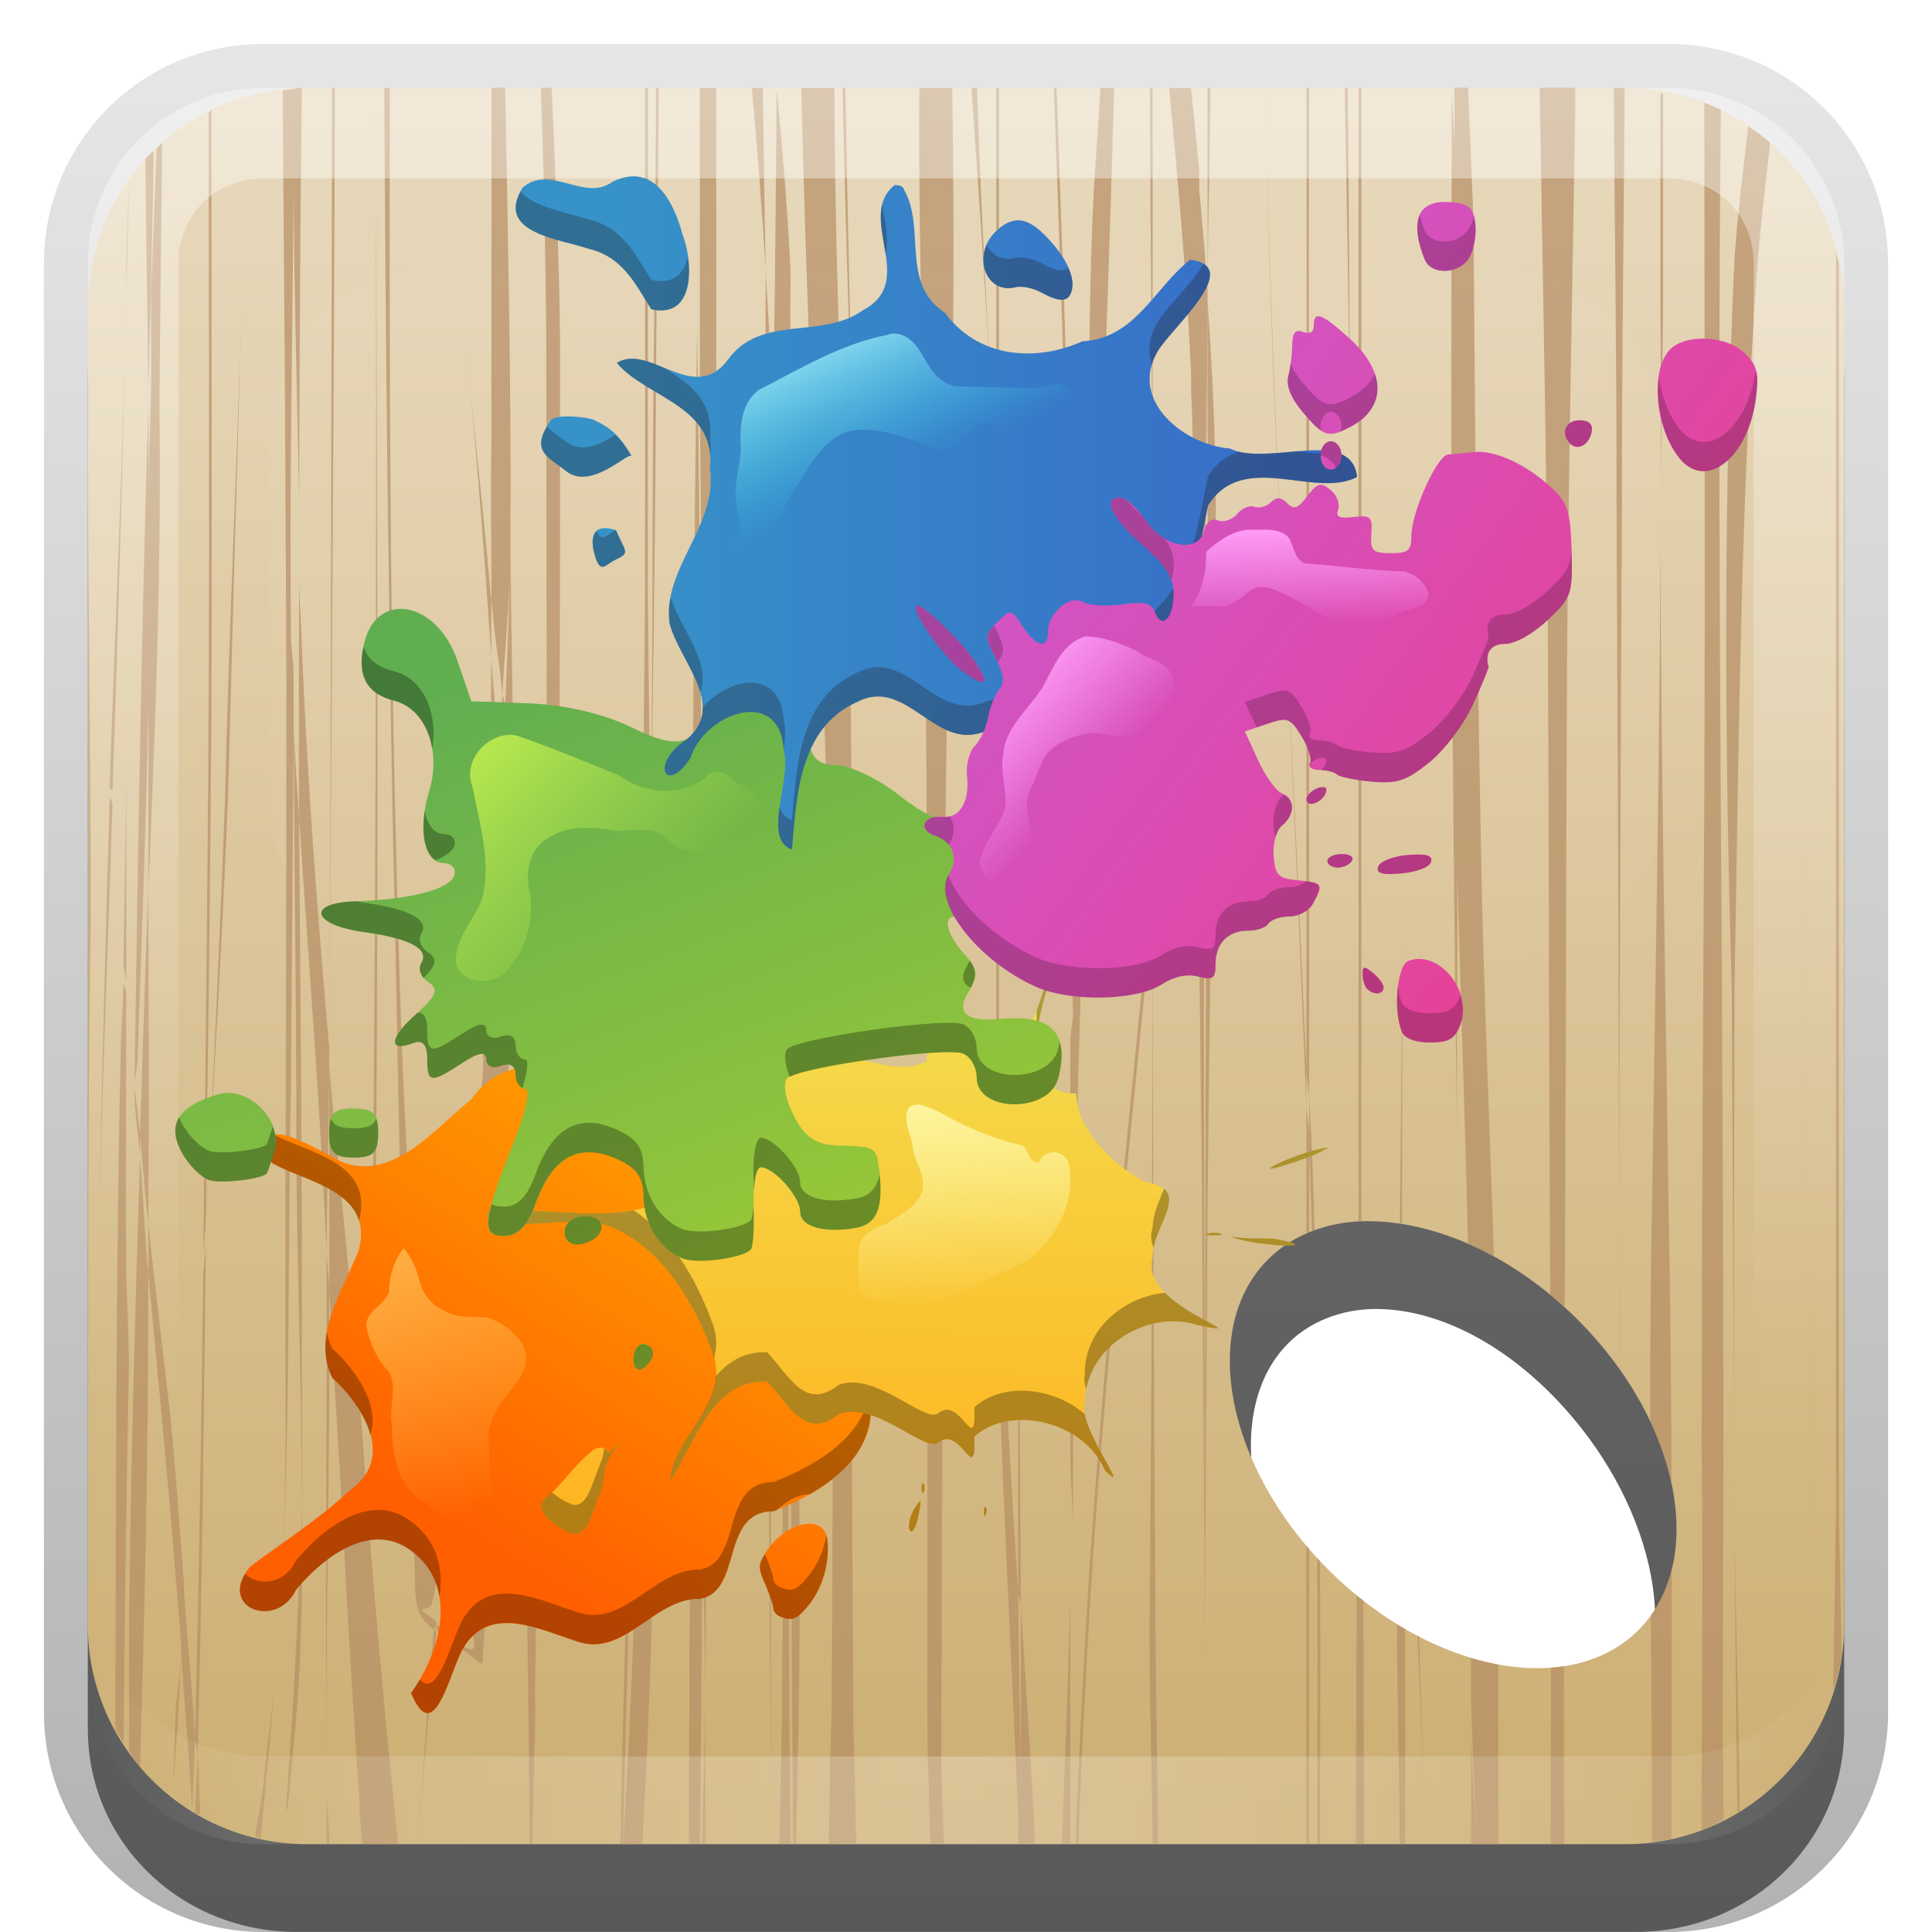 <?xml version="1.0" encoding="UTF-8"?>
<!-- Created with Inkscape (http://www.inkscape.org/) -->
<svg id="svg2" width="22" height="22" version="1.1" xmlns="http://www.w3.org/2000/svg" xmlns:cc="http://creativecommons.org/ns#" xmlns:dc="http://purl.org/dc/elements/1.1/" xmlns:rdf="http://www.w3.org/1999/02/22-rdf-syntax-ns#" xmlns:xlink="http://www.w3.org/1999/xlink">
 <defs id="defs4">
  <filter id="filter3756" x="-.11" y="-.131" width="1.221" height="1.263">
   <feGaussianBlur id="feGaussianBlur3758" stdDeviation="1.674"/>
  </filter>
  <linearGradient id="linearGradient3875">
   <stop id="stop3877" stop-color="#ff9cf6" offset="0"/>
   <stop id="stop3879" stop-color="#ff9cf6" stop-opacity="0" offset="1"/>
  </linearGradient>
  <linearGradient id="linearGradient2442" x1="47.667" x2="47.667" y1="121.97" y2="5.949" gradientTransform="matrix(.168 0 0 .168 .245 .245)" gradientUnits="userSpaceOnUse">
   <stop id="stop4964" stop-color="#cdaf73" offset="0"/>
   <stop id="stop4966" stop-color="#e8d9bd" offset="1"/>
  </linearGradient>
  <filter id="filter3342" x="-.294" y="-.589" width="1.588" height="2.179">
   <feGaussianBlur id="feGaussianBlur3344" stdDeviation="2.203"/>
  </filter>
  <clipPath id="clipPath5335">
   <path id="path5337" d="m-16.5 1c-1.385 0-2.5 1.115-2.5 2.5v15c-1e-6 1.385 1.115 2.5 2.5 2.5h15c1.385-1e-6 2.5-1.115 2.5-2.5v-15c1e-6 -1.385-1.115-2.5-2.5-2.5h-15zm12.094 12.906c0.758 0.005 1.643 0.393 2.375 1.125 1.171 1.171 1.468 2.751 0.688 3.531-0.781 0.781-2.36 0.483-3.531-0.688-1.171-1.171-1.468-2.751-0.688-3.531 0.293-0.293 0.702-0.441 1.156-0.438z" fill="#fff"/>
  </clipPath>
  <linearGradient id="linearGradient5346" x1="11.375" x2="11.375" y1="22" y2="-9.817" gradientUnits="userSpaceOnUse">
   <stop id="stop3330" offset="0"/>
   <stop id="stop3333" stop-opacity="0" offset="1"/>
  </linearGradient>
  <linearGradient id="linearGradient5433" x1="36.43" x2="25.784" y1="92.073" y2="110.45" gradientTransform="matrix(1.371 0 0 1.476 -44.17 -116.29)" gradientUnits="userSpaceOnUse">
   <stop id="stop3590" stop-color="#ff9b00" offset="0"/>
   <stop id="stop3592" stop-color="#ff5f00" offset="1"/>
  </linearGradient>
  <linearGradient id="linearGradient5435" x1="54.602" x2="54.242" y1="76.96" y2="102.29" gradientTransform="matrix(1.427 0 0 1.554 -70.779 -113.12)" gradientUnits="userSpaceOnUse">
   <stop id="stop3582" stop-color="#f2e051" offset="0"/>
   <stop id="stop3584" stop-color="#ffb31f" offset="1"/>
  </linearGradient>
  <linearGradient id="linearGradient5437" x1="36.988" x2="50.363" y1="42.477" y2="77.651" gradientTransform="matrix(1.223 0 0 1.223 -41.144 -69.43)" gradientUnits="userSpaceOnUse">
   <stop id="stop3574" stop-color="#61ae50" offset="0"/>
   <stop id="stop3576" stop-color="#9ac837" offset="1"/>
  </linearGradient>
  <linearGradient id="linearGradient5439" x1="26.812" x2="61.392" y1="26.721" y2="26.721" gradientTransform="matrix(1.46 0 0 1.46 -38.65 -62.276)" gradientUnits="userSpaceOnUse">
   <stop id="stop3566" stop-color="#3792c8" offset="0"/>
   <stop id="stop3568" stop-color="#3769c8" offset="1"/>
  </linearGradient>
  <linearGradient id="linearGradient5441" x1="64.494" x2="108.46" y1="30.061" y2="62.216" gradientTransform="matrix(1.066 0 0 1.066 -47.867 -60.955)" gradientUnits="userSpaceOnUse">
   <stop id="stop3558" stop-color="#cc59d0" offset="0"/>
   <stop id="stop3560" stop-color="#e84093" offset="1"/>
  </linearGradient>
  <linearGradient id="linearGradient5443" x1="52.564" x2="57.335" y1="24" y2="34.789" gradientTransform="translate(-40.291 -59.709)" gradientUnits="userSpaceOnUse">
   <stop id="stop3838" stop-color="#a5eaf6" offset="0"/>
   <stop id="stop3840" stop-color="#35d3ed" stop-opacity="0" offset="1"/>
  </linearGradient>
  <linearGradient id="linearGradient5445" x1="67.279" x2="73.677" y1="46.878" y2="53.124" gradientTransform="translate(-39.042 -59.959)" gradientUnits="userSpaceOnUse" xlink:href="#linearGradient3875"/>
  <linearGradient id="linearGradient5447" x1="84.203" x2="84.375" y1="37.528" y2="44.146" gradientTransform="translate(-41.541 -59.959)" gradientUnits="userSpaceOnUse" xlink:href="#linearGradient3875"/>
  <linearGradient id="linearGradient5449" x1="30.309" x2="41.267" y1="53.165" y2="64.409" gradientTransform="translate(-39.042 -59.959)" gradientUnits="userSpaceOnUse">
   <stop id="stop3923" stop-color="#b5e64e" offset="0"/>
   <stop id="stop3925" stop-color="#b5e64e" stop-opacity="0" offset="1"/>
  </linearGradient>
  <linearGradient id="linearGradient5451" x1="64" x2="64.963" y1="76.813" y2="90.385" gradientTransform="translate(-39.042 -59.959)" gradientUnits="userSpaceOnUse">
   <stop id="stop3942" stop-color="#fdf49c" offset="0"/>
   <stop id="stop3944" stop-color="#fdf49c" stop-opacity="0" offset="1"/>
  </linearGradient>
  <linearGradient id="linearGradient5453" x1="24" x2="31.351" y1="87.354" y2="104.59" gradientTransform="translate(-40.541 -59.959)" gradientUnits="userSpaceOnUse">
   <stop id="stop3972" stop-color="#ffaf44" offset="0"/>
   <stop id="stop3974" stop-color="#ffaf44" stop-opacity="0" offset="1"/>
  </linearGradient>
  <linearGradient id="linearGradient3845" x1="11" x2="21" y1="19.5" y2="19.5" gradientUnits="userSpaceOnUse" spreadMethod="reflect">
   <stop id="stop3833" stop-color="#fff" offset="0"/>
   <stop id="stop3821" stop-color="#fff" stop-opacity=".498" offset=".75"/>
   <stop id="stop3835" stop-color="#fff" stop-opacity="0" offset="1"/>
  </linearGradient>
  <linearGradient id="linearGradient3938" x1="10" x2="10" y1="1" y2="16" gradientUnits="userSpaceOnUse">
   <stop id="stop3825" stop-color="#fff" offset="0"/>
   <stop id="stop3829" stop-color="#fff" stop-opacity="0" offset="1"/>
  </linearGradient>
 </defs>
 <g id="layer1">
  <g id="g5350">
   <path id="rect3371" d="m3 0.5c-1.385 0-2.5 1.115-2.5 2.5v16.5c0 1.385 1.115 2.5 2.5 2.5h16c1.385 0 2.5-1.115 2.5-2.5v-16.5c0-1.385-1.115-2.5-2.5-2.5h-16zm12.688 14.406c0.683 0.005 1.465 0.393 2.125 1.125 1.056 1.171 1.36 2.751 0.656 3.531s-2.131 0.483-3.188-0.688c-1.056-1.171-1.36-2.751-0.656-3.531 0.264-0.293 0.653-0.441 1.062-0.438z" fill="url(#linearGradient5346)" opacity=".3"/>
   <path id="rect2553" d="m3.375 2c-1.319 0-2.375 1.024-2.375 2.312v15.375c0 1.288 1.056 2.312 2.375 2.312h15.25c1.319 0 2.375-1.024 2.375-2.312v-15.375c0-1.288-1.056-2.312-2.375-2.312h-15.25zm12.312 12.906c0.683 0.005 1.465 0.393 2.125 1.125 1.056 1.171 1.36 2.751 0.656 3.531s-2.131 0.483-3.188-0.688c-1.056-1.171-1.36-2.751-0.656-3.531 0.264-0.293 0.653-0.441 1.062-0.438z" opacity=".5"/>
  </g>
  <path id="rect2479" d="m3.5 1c-1.385 0-2.5 1.115-2.5 2.5v15c-3e-8 1.385 1.115 2.5 2.5 2.5h15c1.385-1e-6 2.5-1.115 2.5-2.5v-15c0-1.385-1.115-2.5-2.5-2.5h-15zm12.094 12.906c0.758 0.005 1.643 0.393 2.375 1.125 1.171 1.171 1.468 2.751 0.688 3.531s-2.36 0.483-3.531-0.688c-1.171-1.171-1.468-2.751-0.688-3.531 0.293-0.293 0.702-0.441 1.156-0.438z" fill="url(#linearGradient2442)"/>
  <rect id="rect3200" transform="matrix(.882 0 0 .882 1.299 1.295)" x="2" y="1.98" width="17.976" height="8.971" rx="2" ry="2" fill="#fff" filter="url(#filter3342)" opacity=".15"/>
  <path id="path3950" transform="translate(20)" d="m-16.562 1c-0.075 0.002-0.145 0.023-0.219 0.031 0.009 1.507 0.026 3.023 0.031 4.531 0.021 2.759 0.006 5.522 0 8.281 3.41e-4 0.432-6.31e-4 0.849 0 1.281 0.002 1.013 0.011 1.615-0.031 2.625 0.087-1.778 0.057-3.565 0.094-5.344 0.007-1.361 0.024-2.732 0.031-4.094 0.001-0.218-7.49e-4 -0.438 0-0.656-0.004-0.137-0.028-0.27-0.031-0.406-0.018-1.687 0.017-3.377 0.031-5.062 0.005 1.163 0.041 2.337 0.062 3.5 5e-3 -1.557 0.012-3.132 0.031-4.688zm-0.094 7.312c0.005 1.381 0.025 2.775 0.031 4.156-0.012 1.569 0.062 3.119 0.062 4.688 0.01-0.598-8.51e-4 -1.133 0-1.844 5.16e-4 -0.432-2.05e-4 -0.881 0-1.312-4e-3 -1.569-0.021-3.118-0.031-4.688-0.021-0.327-0.047-0.673-0.062-1zm0.062 1c0.081 1.24 0.178 2.479 0.25 3.719 0.008 0.141 0.038 0.676 0.062 1.219 0.005-0.699 0.028-1.395 0.031-2.094-0.006-0.072 0.006-0.147 0-0.219-0.133-1.528-0.252-3.062-0.312-4.594-0.006-0.248-0.026-0.47-0.031-0.719-2e-3 0.897-0.006 1.79 0 2.688zm0.344 2.625c0.021-3.516 0.053-7.047 0.062-10.562 0.001-0.125-9.29e-4 -0.25 0-0.375h-0.031c3.61e-4 0.125-4.95e-4 0.25 0 0.375-0.01 3.52-0.01 7.042-0.031 10.562zm0 0.219c-0.005 0.83 0.006 1.67 0 2.5 0.013 0.282 0.027 0.628 0.031 0.719 0.092 1.233 0.141 2.454 0.219 3.688 0.03 0.482 0.059 0.956 0.094 1.438 0.002 0.034-0.002 0.091 0 0.125 0.009 0.125 0.021 0.25 0.031 0.375h0.406c-0.001-0.01 0.001-0.021 0-0.031-0.133-1.234-0.241-2.482-0.344-3.719 7.09e-4 -0.031-7.02e-4 -0.062 0-0.094-0.044-0.527-0.07-1.036-0.125-1.562-0.082-1.143-0.213-2.295-0.312-3.438zm0.438 5c0.03-1.331 0.078-2.637 0.094-3.969 0.035-4.058 0.003-8.129 0-12.187 0.003 4.048 0.004 8.108-0.031 12.156-0.016 1.335-0.033 2.664-0.062 4zm-0.438-2.5c-0.007-0.153-0.024-0.236-0.031-0.406-0.003 0.495 0.004 1.005 0 1.5-0.006 1.521-0.011 3.04 0 4.562-0.01-1.519 0.025-3.045 0.031-4.562 0.003-0.369-0.003-0.725 0-1.094zm-0.312 2.5c-0.004 0.241-0.022 0.463-0.031 0.75-0.03 0.919-0.088 1.833-0.156 2.75 0.006-0.044 0.025-0.081 0.031-0.125 0.101-1.117 0.13-1.213 0.156-2.344 0.008-0.345 2.02e-4 -0.686 0-1.031zm0.938-16.156c0.012 2.76 0.044 5.522 0.094 8.281 0.071 2.831 0.083 5.673 0.25 8.5 0.016 0.473-0.021 0.57 0.219 0.781 0.001-0.017 0.029-0.046 0.031-0.062-0.004-0.003 0.004-0.028 0-0.031-0.045-0.04-0.102-0.075-0.156-0.125-0.03-0.028 0.079-0.025 0.094-0.062 0.035-0.091 0.045-0.186 0.062-0.281 0.029-0.158 0.04-0.343 0.062-0.5 0.004-0.053 0.027-0.104 0.031-0.156 0.004-0.031 0.027-0.062 0.031-0.094-0.001-0.007-0.03-0.024-0.031-0.031-0.002-0.013 0.002-0.018 0-0.031-0.446-2.602-0.496-5.273-0.562-7.906-0.066-2.768-0.066-5.514-0.062-8.281h-0.062zm0.719 16.25c0.056 0.319 0.089 0.62 0.156 0.938 0.14 0.495 0.355 0.879-0.281 0.312-0.002 0.022 0.002 0.04 0 0.062 0.106 0.092 0.259 0.195 0.5 0.375 0.045 0.034 0.025-0.101 0.031-0.156 0.045-0.432 0.018-0.881 0.062-1.312 0.074-1.694 0.211-3.366 0.219-5.062 0.014-0.416 0.024-0.834 0.031-1.25-0.034-0.766-0.08-1.547-0.125-2.312-0.003-0.055 0.003-0.102 0-0.156-0.023-0.393-0.067-0.795-0.094-1.188-4.82e-4 0.815-0.013 1.654-0.031 2.469-0.004 0.193-0.013 0.655-0.031 1.125-0.01 0.156-0.021 0.313-0.031 0.469-7e-4 0.01 7.01e-4 0.021 0 0.031-0.008 0.201 0.004 0.465 0 0.562-0.02 0.325-0.044 0.644-0.062 0.969-0.05 0.89-0.053 0.931-0.125 1.812-0.058 0.712-0.144 1.446-0.219 2.156-0.008 0.055 0.008 0.101 0 0.156zm0.594-8.562c0.014-0.224 0.05-0.433 0.062-0.656-0.003-0.033-0.028-0.098-0.031-0.125-0.015 0.266-0.016 0.515-0.031 0.781zm0.031-0.781c0.026-0.467 0.071-0.939 0.094-1.406 4e-3 -0.083-4e-3 -0.167 0-0.25-0.004-0.338 0.003-0.693 0-1.031-6e-3 -1.406-0.034-2.814-0.062-4.219h-0.156c0.003 1.353-0.002 2.709 0 4.062-0.011 0.596 8.31e-4 1.185 0 1.781 0.113 1.058 0.044 0.282 0.125 1.062zm-0.125-1.062c-0.028-0.261-0.032-0.391-0.094-1-0.061-0.607-0.132-1.236-0.188-1.844 0.116 1.151 0.202 2.315 0.281 3.469 1.12e-4 -0.202-2.82e-4 -0.423 0-0.625zm0.219-0.344c-0.025 0.506-0.035 1.026-0.062 1.531 0.024 0.23 0.039 0.376 0.094 0.938-8.96e-4 -0.815-0.023-1.653-0.031-2.469zm0.031 2.469c7.52e-4 0.727-0.019 1.461-0.031 2.188 0.022 0.499 0.044 1.001 0.062 1.5 0.086 2.691 0.125 5.371 0.156 8.062-3e-3 0.062 3e-3 0.125 0 0.188 3.64e-4 0.032-4.42e-4 0.062 0 0.094h0.031c0.004-0.48 0.025-0.957 0.031-1.438 0.005-0.125-0.005-0.25 0-0.375 0.027-2.119 0.06-4.225 0-6.344-0.058-1.296-0.123-2.584-0.25-3.875zm0.25 10.219c0.08-2.061 0.148-4.125 0.188-6.188 0.105-3.034 0.094-6.09 0.094-9.125-8e-3 -0.966-0.056-1.91-0.094-2.875h-0.125c0.034 0.924 0.054 1.854 0.062 2.781 5e-3 3.063 3.22e-4 6.125 0.031 9.188-0.026 2.076-0.074 4.144-0.156 6.219zm-1.125-0.625c-0.004-0.003-0.028 0.003-0.031 0-0.069 0.817-0.119 1.622-0.188 2.438 0.069-0.836 0.155-1.694 0.219-2.438zm2.375-17.562c0.003 1.916-2.61e-4 3.834 0 5.75-0.024 2.492-0.046 4.977-0.062 7.469 0.045-1.361 0.099-2.701 0.125-4.062 2.01e-4 -0.01-1.99e-4 -0.021 0-0.031-0.002-0.164 0.002-0.305 0-0.469-0.01-0.96-0.022-1.946-0.031-2.906-2.62e-4 -1.92 0.003-3.83 0-5.75h-0.031zm0.062 8.656c0.029-1.655 0.05-3.313 0.062-4.969 0.002-1.232 0.028-2.456 0.031-3.688h-0.031c8.62e-4 1.229-0.02 2.459-0.031 3.688-0.012 1.655-0.005 3.313-0.031 4.969zm0 0.5c-0.03 1.61-0.069 3.234-0.125 4.844 0.001-0.253-0.002-0.529 0-0.781-0.014 0.441-0.045 0.903-0.062 1.344-0.065 1.818-0.122 3.617-0.156 5.438 7e-6 -3.42e-4 0.031 3.42e-4 0.031 0 0.034-1.735 0.094-3.484 0.156-5.219 0.015 1.737-0.048 3.485-0.156 5.219h0.219c0.095-1.69 0.15-3.37 0.125-5.062-0.006-1.924-0.012-3.858-0.031-5.781zm0.562-9.156c5.22e-4 1.218-9.8e-5 2.44 0 3.656 0.031 3.202 0.073 6.392 0.062 9.594-0.002 0.915-0.026 1.835-0.031 2.75 4.05e-4 0.778 0.031 1.565 0.031 2.344 0.015-1.685 0.018-3.377 0.031-5.062 0.014-3.167 0.062-6.334 0.094-9.5 1.16e-4 -1.26-7.65e-4 -2.521 0-3.781h-0.188zm0.062 18.344c-0.005 0.554-0.026 1.102-0.031 1.656h0.031c6e-5 -0.554 4.38e-4 -1.102 0-1.656zm-0.031-2.344c-6.74e-4 -1.297 0.007-2.578 0-3.875-0.005-3.135-0.017-6.272-0.062-9.406-0.044 3.091-0.056 6.19-0.062 9.281-0.014 2.664-0.024 5.335-0.031 8h0.125c0.014-1.331 0.024-2.668 0.031-4zm0.562-16c0.061 0.681 0.115 1.381 0.156 2.062-0.01-0.686-0.024-1.376-0.031-2.062h-0.125zm0.156 2.062c0.004 0.293-0.005 0.582 0 0.875 0.041 3.747 0.036 7.472 0.031 11.219-3.38e-4 1.944 0.029 3.902 0.031 5.844-0.003-1.938-3.38e-4 -3.874 0-5.812-0.002-3.462-0.003-6.944 0.031-10.406-0.024-0.58-0.059-1.139-0.094-1.719zm0.094 1.719c0.041 1.006 0.07 2.025 0.094 3.031 0.049 2.837 5e-3 5.663 0 8.5 0.013 1.556 0.009 3.13-0.031 4.688h0.125c-0.026-3.104-0.034-6.209-0.031-9.312 0.003-2.674 0.029-5.356 0.031-8.031-0.007-0.194 0.009-0.4 0-0.594-0.031-0.69-0.092-1.375-0.156-2.062-0.01 1-0.014 2-0.031 3-0.003 0.266 0.003 0.515 0 0.781zm0.188-1.125c-0.001 2.683 0.003 5.348 0 8.031-0.003 3.099 0.007 6.213 0.031 9.312h0.031c0.042-1.508 0.059-3.021 0.031-4.531-0.003-2.838-0.027-5.693-0.031-8.531-0.004-1.435-0.013-2.846-0.062-4.281zm0.125-2.656c0.035 1.477 0.084 2.962 0.156 4.438 0.101 2.206 0.164 4.417 0.188 6.625 0.016 2.481 0.019 4.957 0 7.438-0.017 0.5-0.022 1-0.031 1.5h0.312c-8e-3 -0.427-0.017-0.853-0.031-1.281-0.018-2.488-0.027-4.981-0.031-7.469-0.003-2.173 0.039-4.359-0.062-6.531-0.069-1.571-0.118-3.147-0.125-4.719h-0.375zm0.469 0c0.037 1.77 0.101 3.543 0.156 5.312-0.055-1.77-0.089-3.541-0.125-5.312h-0.031zm0.875 0c-0.009 1.062 0.014 2.125 0.031 3.188 0.038 2.444 0.055 4.9 0.062 7.344 0.015 2.788-0.011 5.556 0 8.344 0.01 0.374 0.022 0.751 0.031 1.125h0.156c-0.007-0.326-0.027-0.643-0.031-0.969 0.011-2.782 0.016-5.562 0.031-8.344 0.008-2.398 0.051-4.821 0.094-7.219 0.022-1.162 0.017-2.309 0-3.469h-0.375zm0.594 0c0.075 1.114 0.153 2.229 0.219 3.344-0.064-1.118-0.121-2.226-0.156-3.344h-0.062zm0.281 0c0.003 1.418-2.86e-4 2.833 0 4.25 0.003 0.051-0.003 0.105 0 0.156 4e-4 2.094 1.07e-4 4.187 0 6.281-0.069 3 0.122 5.973 0.25 8.969 0.006 0.114-0.004 0.229 0 0.344h0.031 0.156c-0.002-0.052 0.002-0.104 0-0.156-0.046-0.85-0.101-1.712-0.156-2.562 0.002 0.693-0.004 1.401 0 2.094-0.004-0.755-0.029-1.495-0.031-2.25-0.139-2.141-0.256-4.291-0.219-6.438 1.03e-4 -2.018 3.5e-4 -4.045 0-6.062-0.003-0.046 0.002-0.079 0-0.125-2.76e-4 -1.503-1.78e-4 -2.998 0-4.5h-0.031zm0.25 17.125c0.004 0.055 0.028 0.102 0.031 0.156-0.006-1.629-0.029-3.246-0.031-4.875 0.002 1.567-0.005 3.152 0 4.719zm0.406-17.125c0.059 1.655 0.123 3.315 0.156 4.969 0.009 0.665 0.025 1.335 0.031 2-2.56e-4 -0.662 8.4e-5 -1.307 0-1.969-0.033-1.66-0.096-3.34-0.156-5h-0.031zm0.531 0c-0.029 0.522-0.074 1.04-0.094 1.562-0.036 0.924-0.029 1.857-0.062 2.781-0.074 1.556-0.134 3.131-0.156 4.688-0.002-0.34-0.027-0.692-0.031-1.031 0.005 0.621-0.002 1.255 0 1.875 8.39e-4 0.225 0.031 0.431 0.031 0.656-8.63e-4 0.116-0.031 0.228-0.031 0.344 6.68e-4 0.156-6.88e-4 0.312 0 0.469 0.001 0.512 0.03 1.02 0.031 1.531 8.04e-4 0.278 3.91e-4 0.565 0 0.844 0.064-3.077 0.162-6.145 0.312-9.219 0.066-1.494 0.114-3.004 0.156-4.5h-0.156zm-0.312 13.719c-0.002 0.287-0.03 0.588-0.031 0.875 0.001 0.338-0.002 0.662 0 1 0.001 0.27 0.03 0.543 0.031 0.812 0.001-0.212-0.002-0.413 0-0.625 0.002-0.236-0.002-0.483 0-0.719 3.01e-4 -0.447-5.51e-4 -0.897 0-1.344zm0.875-13.719c0.006 1.804 0.029 3.603 0.031 5.406-0.002-1.806 0.003-3.602 0-5.406h-0.031zm0.219 0c0.103 1.087 0.2 2.159 0.25 3.25-0.003 0.062 0.004 0.125 0 0.188 0.015 0.357 0.025 0.736 0.031 1.094 0.022 2.68 0.066 5.352 0.094 8.031 0.007 1.744 0.028 3.476 0.031 5.219 0.007-3.846-0.027-7.685 0-11.531 0.004-1.273 0.026-2.54 0.031-3.812 2.22e-4 -0.052-2.04e-4 -0.104 0-0.156-0.027-0.368-0.06-0.758-0.094-1.125-0.003-0.027 0.003-0.035 0-0.062 0.002-0.048-0.002-0.108 0-0.156-0.03-0.313-0.061-0.625-0.094-0.938h-0.25zm0.438 2.281c0.003-0.761 0.028-1.52 0.031-2.281h-0.031c-0.003 0.759 0.003 1.522 0 2.281zm0 0.156c-0.005 1.273 0.004 2.571 0 3.844-0.027 3.839-0.026 7.661-0.031 11.5 0.005-1.727 0.024-3.461 0.031-5.188 0.028-2.623 0.072-5.221 0.094-7.844-0.003-0.765-0.041-1.55-0.094-2.312zm0.656-2.438c0.037 1.775 0.092 3.54 0.188 5.312-0.086-1.767-0.15-3.545-0.188-5.312zm0.469 0c0.004 1.291 0.005 2.583 0 3.875-8.1e-4 2.439 8.18e-4 4.874 0 7.312 0.004 0.106 0.027 0.207 0.031 0.312 8.16e-4 -2.541-8.45e-4 -5.084 0-7.625-0.005-1.294-0.004-2.583 0-3.875h-0.031zm0.031 11.5c-4.6e-5 0.14 4.3e-5 0.266 0 0.406-0.004-0.109-0.027-0.204-0.031-0.312-6.13e-4 1.934-3.25e-4 3.878 0 5.812 6.16e-4 0.866-8.95e-4 1.728 0 2.594h0.031c-9.01e-4 -0.865 6.16e-4 -1.729 0-2.594-2.96e-4 -1.776-4.91e-4 -3.567 0-5.344 0.065 1.767 0.083 3.225 0.094 5 0.006 0.926-0.001 1.855 0 2.781 1.09e-4 0.052-1.14e-4 0.104 0 0.156h0.031c-1.01e-4 -0.052 1.09e-4 -0.104 0-0.156-0.001-0.926 0.006-1.855 0-2.781-0.011-1.775-0.028-3.233-0.094-5-0.007-0.191-0.023-0.372-0.031-0.562zm-0.031 0.094c4.2e-5 -0.136-4.6e-5 -0.27 0-0.406-0.076-1.782-0.161-3.562-0.25-5.344 0.094 1.911 0.173 3.838 0.25 5.75zm0.438-11.594c0.019 1.375 0.053 2.75 0.062 4.125-0.009-1.373-0.012-2.751-0.031-4.125h-0.031zm0.156 0c-0.001 0.614-1.3e-5 1.229 0 1.844 2.5e-5 1.659-1e-5 3.309 0 4.969v0.156c9e-6 2.182 0 4.35 0 6.531-0.022 2.163-0.023 4.336-0.031 6.5h0.094c-0.005-2.155-0.01-4.312-0.031-6.469 0-2.067 6e-6 -4.12 0-6.188v-0.188c-7e-6 -1.774 2.9e-5 -3.539 0-5.312-1.3e-5 -0.615 0.001-1.228 0-1.844h-0.031zm1.062 0c-0.004 1.926-0.011 3.855 0 5.781 0.01 2.106 0.033 4.206 0.062 6.312-0.014-1.049 0.008-2.108 0-3.156 0.062 2.299 0.158 4.576 0.156 6.875-0.003 0.853 0.004 1.709 0 2.562 0.019 0.542 0.041 1.082 0.062 1.625h0.25c-0.004-1.315 0.004-2.622 0-3.938 6.03e-4 -2.307-0.136-4.601-0.188-6.906-0.052-2.481-0.076-4.987-0.094-7.469-0.008-0.564-0.045-1.124-0.062-1.688h-0.156c3.15e-4 0.219-3.31e-4 0.437 0 0.656-0.005-0.219-0.025-0.438-0.031-0.656zm0.281 20c-0.017-0.398-0.048-0.79-0.062-1.188-0.002 0.398 0.002 0.79 0 1.188h0.062zm0.719-20c0.034 2.098 0.078 4.183 0.094 6.281 0.014 2.7 0.012 5.425 0.031 8.125 0.007 1.87 0.008 3.726 0 5.594h0.156c-0.008-1.829-0.007-3.64 0-5.469 0.019-2.675 0.017-5.356 0.031-8.031 0.016-2.082 0.059-4.169 0.094-6.25 0.001-0.083-0.001-0.167 0-0.25h-0.406zm0.844 0c0.009 1.562 0.034 3.125 0.031 4.688 0.017 3.582 0.036 7.137 0.031 10.719-0.006-3.561 0.014-7.126 0.031-10.687-0.002-1.572 0.022-3.145 0.031-4.719h-0.125zm0.531 0.062c8.67e-4 0.824-2.21e-4 1.645 0 2.469 0.009 0.84 0.002 1.692 0 2.531-0.002-0.834 0.023-1.666 0.031-2.5-2.23e-4 -0.833 8.47e-4 -1.667 0-2.5-0.01-0.002-0.021 0.002-0.031 0zm0.5 0.094c0.002 2.639 0.011 5.268 0 7.906-0.014 2.468-0.029 4.938-0.031 7.406 0.023 1.458-0.002 2.917 0 4.375 0.086-0.032 0.169-0.084 0.25-0.125-0.017-1.342-0.004-2.687 0-4.031-0.003-2.481-0.013-4.957-0.031-7.438-0.016-2.668-0.027-5.332 0-8-0.061-0.03-0.124-0.069-0.188-0.094zm-17 0.094c-0.012 0.006-0.019 0.025-0.031 0.031 2e-3 2.252 0.009 4.496 0 6.75-0.012 2.076-0.036 4.174-0.062 6.25 0.008-0.133 0.024-0.273 0.031-0.406 0.023-1.94 0.051-3.873 0.062-5.812 0.009-2.27-6.04e-4 -4.542 0-6.812zm-0.062 12.625c0.089-1.588 0.188-3.191 0.25-4.781 0.05-1.871 0.103-3.722 0.156-5.594-0.055 1.866-0.147 3.728-0.188 5.594-0.062 1.597-0.13 3.186-0.219 4.781zm17.562-12.437c-0.055 0.501-0.122 0.996-0.156 1.5-0.129 2.762-0.113 5.549-0.031 8.312 0.01 1.968 0.019 3.939 0.031 5.906-0.012-1.966-0.004-3.941 0-5.906 0.049-2.703 0.064-5.396 0.25-8.094 0.037-0.515 0.099-1.02 0.156-1.531-0.08-0.07-0.161-0.128-0.25-0.188zm-0.156 15.719c0.007 1.161 0.015 2.307 0.031 3.469 0.007-0.004 0.024 0.004 0.031 0-0.015-1.154-0.055-2.314-0.062-3.469zm-17.906-15.531c-0.022 0.02-0.041 0.042-0.062 0.062-0.02 0.554-0.042 1.101-0.062 1.656-0.005 0.335 4e-3 0.665 0 1-0.004 0.396-0.028 0.792-0.031 1.188 5.67e-4 -0.312 0.001-0.626 0-0.938-0.078 2.513-0.118 5.049-0.156 7.562 0.005 0.062-0.005 0.125 0 0.188 3e-3 -0.092 0.028-0.189 0.031-0.281 0.048-1.341 0.099-2.689 0.125-4.031 0.004 0.699-0.003 1.395 0 2.094 0.078-1.851 0.151-3.678 0.125-5.531 4.55e-4 -0.154 0.03-2.732 0.031-2.969zm-0.156 8.5c-0.039 0.929-0.062 1.852-0.094 2.781-0.019-0.181-0.044-0.35-0.062-0.531-5.21e-4 0.058 0.002 0.129 0 0.188 0.017 0.197 0.045 0.396 0.062 0.594 0.002-0.068-0.002-0.15 0-0.219 0.009 0.086 0.051 0.604 0.094 1 0.007-1.268 0.005-2.545 0-3.812zm0 3.812c-1e-3 0.195 0.001 0.368 0 0.562 0.094 1.028 0.199 2.065 0.281 3.094 0.038 0.477 0.071 0.808 0.094 1.156 0.002 0.025-0.002 0.069 0 0.094 0.035 0.536 0.083 1.044 0.125 1.781 0.007-0.279 0.024-0.565 0.031-0.844-0.034-0.554-0.084-1.103-0.125-1.656 0.002-0.035-0.002-0.057 0-0.094-0.048-0.635-0.094-1.272-0.156-1.906-0.021-0.215-0.155-1.308-0.25-2.188zm0.531 5.844c4e-3 0.065 0.027 0.123 0.031 0.188 0.052-1.938 0.07-3.874 0.094-5.812-0.007 0.126-0.024 0.249-0.031 0.375-0.023 1.748-0.048 3.503-0.094 5.25zm0.031 0.188c-0.006 0.229-0.026 0.459-0.031 0.688 0.015 0.009 0.047-0.009 0.062 0-0.014-0.231-0.017-0.456-0.031-0.688zm-0.188-1.125c-0.013 0.219-0.057 0.524-0.062 0.625-0.017 0.334-0.018 0.665-0.031 1 0.011-0.335 0.046-0.665 0.062-1 0.005-0.104 0.02-0.435 0.031-0.625zm-0.375-4.344c-0.041-0.442-0.054-0.87-0.094-1.312-0.057 1.791-0.107 3.581-0.125 5.375-0.003 0.458 0.002 0.917 0 1.375 0.044 0.063 0.075 0.129 0.125 0.188 0.054-1.791 0.095-3.584 0.094-5.375 6.71e-4 -0.082-5.95e-4 -0.168 0-0.25zm0.031-11.156c0.008-0.541 0.027-1.085 0.031-1.625-0.027 0.027-0.068 0.034-0.094 0.062 5e-3 0.889 0.027 1.767 0.031 2.656 0.014-0.369 0.017-0.725 0.031-1.094zm-0.25-1.281c-7e-3 0.313-0.024 0.625-0.031 0.938 0.002 0.144-0.002 0.263 0 0.406 0.003-0.446 0.026-0.897 0.031-1.344zm-0.031 1.344c-0.04 1.838-0.124 3.662-0.188 5.5-8.26e-4 0.024 8.31e-4 0.039 0 0.062 0.002 0.012 0.03 0.019 0.031 0.031 0.065-1.858 0.116-3.735 0.156-5.594zm19.469-0.531c7.69e-4 0.792-9.2e-5 1.583 0 2.375 4.36e-4 3.954-7.2e-5 7.921 0 11.875-0.009 0.71-0.021 1.415-0.031 2.125 0.042-0.132 0.074-0.265 0.094-0.406-0.008-0.574-0.024-1.145-0.031-1.719-7.6e-5 -3.954 4.38e-4 -7.889 0-11.844-8.8e-5 -0.76 4.22e-4 -1.521 0-2.281-0.009-0.043-0.02-0.083-0.031-0.125zm-19.906 2.375v11.594c0.005-2.091-0.004-4.19 0.031-6.281 0.005-1.77-0.028-3.543-0.031-5.312zm17.906 0.875c-0.007 2.501-0.057 4.999-0.094 7.5-0.047 2.436-0.007 4.876 0 7.312 3.51e-4 0.01-3.51e-4 0.021 0 0.031 0.073-0.009 0.147-0.016 0.219-0.031 0.007-2.389 0.014-4.768-0.031-7.156-0.036-2.553-0.087-5.103-0.094-7.656zm-17.469 2.781c-0.01 0.656-0.018 1.313-0.031 1.969 0.002 0.031-0.002 0.063 0 0.094 0.004 0.074 0.025 0.145 0.031 0.219 5.15e-4 -0.762-0.003-1.519 0-2.281zm-0.188 0.156c-0.041 1.31-0.102 3.695-0.125 4.969 0.023-1.256 0.115-3.558 0.156-4.875-0.003-0.038-0.029-0.056-0.031-0.094zm19.25 0.594c0.037 2.941 0.098 5.873 0.219 8.812-0.12-2.929-0.181-5.881-0.219-8.812zm-7.375 0.5c-0.001 2.656-0.009 5.282-0.031 7.938-0.017 0.963 0.022 1.943 0.031 2.906h0.062c-0.006-0.949-0.03-1.896-0.031-2.844-0.02-2.671-0.029-5.329-0.031-8zm0 0c-0.034 0.381-0.09 0.744-0.125 1.125-0.25 2.531-0.522 5.085-0.656 7.625-0.043 0.819-0.076 1.449-0.094 2.094h0.031c0.016-0.656 0.051-1.28 0.094-2.094 0.134-2.54 0.406-5.063 0.656-7.594 0.036-0.389 0.059-0.767 0.094-1.156zm2.844 0.562c-0.003 1.183-0.023 2.38-0.031 3.562 0.004 0.067-0.004 0.183 0 0.25-0.01 1.294-0.026 2.581-0.031 3.875 4.96e-4 0.865 0.028 1.729 0.031 2.594h0.062c0.003-0.832-4.24e-4 -1.667 0-2.5-0.004-0.961 0.007-1.914 0-2.875-0.003-0.053 0.003-0.137 0-0.188-0.007-0.125-0.019-0.301-0.031-0.469-0.011-1.417 0.003-2.833 0-4.25zm0.031 4.906c0.019 0.354 0.028 0.678 0.062 1.312 0.056 1.185 0.113 2.378 0.156 3.562-0.043-1.187-0.064-2.376-0.125-3.562-0.034-0.636-0.074-0.943-0.094-1.312zm-14.594-4.438c-0.003 0.248-0.026 0.501-0.031 0.75-0.058 2.581-0.054 5.168-0.062 7.75 0.028 0.051 0.063 0.107 0.094 0.156 0.012-1.462 0.033-2.915 0.062-4.375-0.005-0.304-0.024-0.633-0.031-0.938-0.009-1.08-4.74e-4 -2.139 0-3.219-0.003-0.041-0.028-0.084-0.031-0.125zm10.781 7c-0.022 0.939-0.063 1.874-0.094 2.812h0.094c0.005-0.355-0.005-0.708 0-1.062 0.004-0.297-0.004-0.578 0-0.875-4.08e-4 -0.293-8.01e-4 -0.581 0-0.875zm-9.062 1c-0.033 0.361-0.084 0.7-0.125 1.125-0.023 0.199-0.069 0.395-0.094 0.594 0.023 0.006 0.04 0.026 0.062 0.031 0.054-0.584 0.113-1.164 0.156-1.75zm0.594 1.156c0.002 0.22-0.003 0.436 0 0.656h0.031c-0.002-0.219-0.03-0.438-0.031-0.656z" clip-path="url(#clipPath5335)" fill="#b58e64" fill-rule="evenodd" opacity=".7"/>
  <path id="rect3050" d="m3 1c-1.108 0-2 0.892-2 2v16c0 1.108 0.892 2 2 2h16c1.108 0 2-0.892 2-2v-16c0-1.108-0.892-2-2-2h-16zm0 1.031h16c0.55 0 0.969 0.419 0.969 0.969v16c0 0.55-0.419 0.969-0.969 0.969h-16c-0.55 0-0.969-0.419-0.969-0.969v-16c0-0.55 0.419-0.969 0.969-0.969z" fill="url(#linearGradient3938)" fill-rule="evenodd" opacity=".4"/>
  <path id="path3235" d="m3 21c-1.108 0-2-0.892-2-2v-1c0 1.108 0.892 2 2 2h16c1.108 0 2-0.892 2-2v1c0 1.108-0.892 2-2 2h-16z" fill="url(#linearGradient3845)" fill-rule="evenodd" opacity=".25"/>
 </g>
 <g id="layer2">
  <g id="g5414" transform="matrix(.167 0 0 .167 6.943 9.777)">
   <path id="path2617" d="m-1.329 13.378c-2.805 0.846-6.136 0.153-8.127 3.054-2.537 2.026-5.279 5.592-8.805 4.25-1.503-0.718-6.362-3.876-4.815 0.046 2.215 1.325 6.962 1.848 5.99 5.891-1.023 2.745-3.296 5.778-1.82 8.809 2.131 1.899 4.314 5.454 1.185 7.646-2.115 1.983-4.522 3.5-6.804 5.208-2.341 2.811 1.821 4.341 3.143 1.561 1.901-2.28 5.201-4.775 7.958-2.564 3.186 2.478 1.798 6.988-0.127 9.618 1.62 3.924 2.667-1.649 3.609-3.122 1.824-2.986 5.3-1.144 7.757-0.387 3.193 1.101 5.221-2.984 8.339-2.917 2.963-0.5 1.328-5.981 5.027-5.971 3.057-1.208 6.938-3.406 6.635-7.521-0.429-4.035-3.815-6.883-4.021-11.019 0.2-3.287-0.655-7.617-4.646-6.609-3.722-0.176-7.595-1.553-9.376-5.333l-0.497-0.376-0.603-0.262zm15.027 31.975c-0.085-4e-3 -0.175 0.003-0.265 0.011-0.925 0.083-2.091 0.793-2.815 1.983-0.508 0.835-0.514 1.011-0.011 2.154 0.301 0.682 0.55 1.403 0.55 1.607 0 0.204 0.19 0.457 0.423 0.558 0.857 0.372 1.23 0.215 2.074-0.866 0.898-1.15 1.37-2.92 1.175-4.41-0.089-0.677-0.539-1.009-1.132-1.037z" fill="url(#linearGradient5433)"/>
   <path id="path3779" d="m-22.948 18.822c-0.47 0.133-0.608 0.681-0.125 1.906 1.79 1.071 5.226 1.633 5.969 3.938 0.008-0.021 0.023-0.042 0.031-0.062 0.948-3.943-3.534-4.526-5.812-5.781-0.02 4e-3 -0.044-0.005-0.062 0zm3.656 13.469c-0.183 1.041-0.138 2.072 0.375 3.125 1.104 0.984 2.208 2.421 2.594 3.875 0.662-2.028-0.978-4.435-2.594-5.875-0.184-0.379-0.298-0.747-0.375-1.125zm37.031 4.156c-0.582 3.194-3.888 5.006-6.562 6.062-3.698-0.01-2.069 5.468-5.031 5.969-3.118-0.067-5.151 4.007-8.344 2.906-2.457-0.757-5.926-2.611-7.75 0.375-0.817 1.279-1.719 5.649-3 4.219-0.189 0.32-0.388 0.625-0.594 0.906 1.62 3.924 2.652-1.651 3.594-3.125 1.824-2.986 5.293-1.132 7.75-0.375 3.193 1.101 5.226-2.973 8.344-2.906 2.963-0.5 1.333-5.978 5.031-5.969 0.058-0.023 0.129-0.039 0.188-0.062 0.654-0.635 1.407-1.035 2.062-1.094 0.06-0.005 0.129 0.002 0.188 0 2.343-1.321 4.413-3.315 4.188-6.375-0.019-0.178-0.033-0.357-0.062-0.531zm-33.312 7.969c-2.18-0.124-4.387 1.728-5.812 3.438-0.811 1.706-2.678 1.747-3.469 0.906-1.522 2.498 2.224 3.712 3.469 1.094 1.901-2.28 5.212-4.774 7.969-2.562 1.081 0.841 1.627 1.906 1.812 3.062 0.279-1.871-0.125-3.75-1.812-5.062-0.689-0.553-1.429-0.834-2.156-0.875zm30.344 1.75c-0.172 0.973-0.569 1.914-1.125 2.625-0.844 1.081-1.206 1.247-2.062 0.875-0.233-0.101-0.438-0.359-0.438-0.562 0-0.204-0.231-0.911-0.531-1.594-0.016-0.037-0.016-0.059-0.031-0.094-0.465 0.775-0.458 0.984 0.031 2.094 0.301 0.682 0.531 1.39 0.531 1.594 1e-6 0.204 0.205 0.461 0.438 0.562 0.857 0.372 1.218 0.206 2.062-0.875 0.898-1.15 1.383-2.916 1.188-4.406-0.011-0.085-0.041-0.145-0.062-0.219z" opacity=".3"/>
   <path id="path2639" d="m31.99 2.26c-2.347 3.321-1.743 8.677-5.094 11.125-2.419 1.55-5.287-3.306-5.281 0.438-2.992 1.457-6.193-2.022-9.094 0.5-2.264 1.922-4.033-2.969-3.812 0.781-2.435 2.153-2.391 5.756-4.5 7.969-3.912 2.146-8.499 0.432-12.688 1.094 2.762 1.752 6.186-0.366 9.094 1.188 3.068 1.529 5.105 4.859 6.312 8.125 1.571 3.544-2.821 6.165-2.781 8.938 1.728-2.679 2.885-6.924 6.594-6.75 1.564 1.652 2.574 4.013 4.875 2.219 2.478-0.958 5.911 2.665 6.781 1.938 1.533-1.266 2.597 3.113 2.469-0.406 2.493-2.262 7.551-0.994 8.906 2.312 1.982 1.907-1.844-2.938-1.375-4.531-0.086-3.937 4.335-6.472 7.625-5.406 4.861 1.015-4.094-1.254-3-4.625-4e-3 -2.218 2.835-4.609-0.531-5.125-2.319-1.266-4.619-3.587-4.688-6.031-4.238 0.085-2.539-6.226-1.312-8.844 0.539-1.577 1.455-3.267 1.5-4.906zm-25.969 5.344c-0.433 1e-6 -0.24 0.505 0.688 2 1 1.612 1.196 1.803 0.844 0.812-0.47-1.323-1.293-2.812-1.531-2.812zm43 12.094c-1.957 0.169-6.527 2.433-2.156 0.938 0.736-0.248 1.479-0.538 2.156-0.938zm-7.812 5.812c-0.158 1e-6 -0.317 0.029-0.438 0.062-0.24 0.067-0.043 0.125 0.438 0.125 0.48 2e-6 0.678-0.058 0.438-0.125-0.12-0.034-0.279-0.062-0.438-0.062zm1.125 0.25c1.348 0.676 7.027 0.918 2.969 0.156-0.991-0.035-1.987 0.022-2.969-0.156zm-41.156 13.562-1.25 1.219c-0.175-0.529-0.873-0.441-1.188-0.094-1.207 0.939-2.009 2.311-3.219 3.25-0.391 0.379-0.104 0.987 0.25 1.281 0.505 0.489 1.11 0.884 1.781 1.094 0.664 0.031 0.972-0.673 1.188-1.188 0.266-0.686 0.507-1.382 0.781-2.062 0.1-0.693 0.12-1.419 0.5-2.031 0.302-0.552 0.716-1.024 1.156-1.469zm20.156 3.281c-0.051 0.02-0.071 0.164-0.062 0.375 0.012 0.311 0.077 0.369 0.156 0.156 0.072-0.193 0.052-0.411-0.031-0.5-0.021-0.022-0.045-0.038-0.062-0.031zm-0.125 1.156c-1.587 1.674-0.389 3.791 0 0zm4.375 0.438c-0.051 0.02-0.071 0.164-0.062 0.375 0.012 0.311 0.045 0.369 0.125 0.156 0.072-0.193 0.083-0.411 0-0.5-0.021-0.022-0.045-0.038-0.062-0.031z" fill="url(#linearGradient5435)"/>
   <path id="path3774" d="m31.989 2.26c-1.601 2.265-1.829 5.473-2.875 8.062-0.029 0.484-0.003 0.946 0.062 1.375 0.204-1.661 0.795-3.427 1.312-4.531 0.539-1.577 1.455-3.267 1.5-4.906zm-25.969 5.344c-0.433 1e-6 -0.24 0.505 0.688 2 1 1.612 1.196 1.803 0.844 0.812-0.47-1.323-1.293-2.812-1.531-2.812zm43 12.094c-1.957 0.169-6.527 2.433-2.156 0.938 0.736-0.248 1.479-0.538 2.156-0.938zm-11.219 2.812c-0.33 0.822-0.783 1.754-0.781 2.656-0.155 0.478-0.118 0.948 0.062 1.375 0.322-1.606 1.695-3.206 0.719-4.031zm-36.156 1.469c-3.268 0.619-6.827-0.334-10.125 0.188 2.762 1.752 6.186-0.366 9.094 1.188 3.068 1.529 5.105 4.859 6.312 8.125 0.088 0.199 0.135 0.4 0.188 0.594 0.215-0.815 0.221-1.673-0.188-2.594-1.065-2.88-2.788-5.799-5.281-7.5zm39.562 1.531c-0.158 1e-6 -0.317 0.029-0.438 0.062-0.24 0.067-0.043 0.125 0.438 0.125 0.48 2e-6 0.678-0.058 0.438-0.125-0.12-0.034-0.279-0.062-0.438-0.062zm1.125 0.25c1.348 0.676 7.027 0.918 2.969 0.156-0.991-0.035-1.987 0.022-2.969-0.156zm-4.469 3.844c-2.784 0.269-5.537 2.477-5.469 5.594-0.076 0.26-0.014 0.611 0.094 1 0.607-3.348 4.532-5.378 7.531-4.406 3.55 0.741-0.265-0.275-2.156-2.188zm-27.125 4.062c-1.531-0.072-2.619 0.611-3.5 1.625-0.184 2.67-3.127 4.846-3.094 7.125 1.728-2.679 2.885-6.924 6.594-6.75 1.564 1.652 2.574 4.013 4.875 2.219 2.478-0.958 5.911 2.665 6.781 1.938 1.533-1.266 2.597 3.113 2.469-0.406 2.493-2.262 7.551-0.994 8.906 2.312 1.744 1.679-1.01-1.882-1.375-3.844-2.09-1.831-5.583-2.236-7.531-0.469 0.128 3.519-0.936-0.86-2.469 0.406-0.87 0.728-4.303-2.896-6.781-1.938-2.301 1.794-3.311-0.567-4.875-2.219zm-9.562 5.656-1.25 1.219c-0.057-0.171-0.177-0.258-0.312-0.312-0.026 0.202-0.065 0.394-0.094 0.594-0.275 0.68-0.515 1.377-0.781 2.062-0.215 0.514-0.523 1.219-1.188 1.188-0.559-0.175-1.052-0.496-1.5-0.875-0.175 0.167-0.339 0.351-0.531 0.5-0.391 0.379-0.104 0.987 0.25 1.281 0.505 0.489 1.11 0.884 1.781 1.094 0.664 0.031 0.972-0.673 1.188-1.188 0.266-0.686 0.507-1.382 0.781-2.062 0.1-0.693 0.12-1.419 0.5-2.031 0.302-0.552 0.716-1.024 1.156-1.469zm20.156 3.281c-0.051 0.02-0.071 0.164-0.062 0.375 0.012 0.311 0.077 0.369 0.156 0.156 0.072-0.193 0.052-0.411-0.031-0.5-0.021-0.022-0.045-0.038-0.062-0.031zm-0.125 1.156c-1.587 1.674-0.389 3.791 0 0zm4.375 0.438c-0.051 0.02-0.071 0.164-0.062 0.375 0.012 0.311 0.045 0.369 0.125 0.156 0.072-0.193 0.083-0.411 0-0.5-0.021-0.022-0.045-0.038-0.062-0.031z" opacity=".3"/>
   <path id="path2707" d="m1.608 34.137c0-0.574 0.301-1.043 0.669-1.043 0.368 0 0.669 0.283 0.669 0.63 0 0.346-0.301 0.816-0.669 1.043-0.368 0.227-0.669-0.056-0.669-0.63zm3.345-6.877c-1.56-0.628-2.631-2.359-2.655-4.287-0.016-1.298-0.527-1.968-1.956-2.56-2.491-1.032-4.247-0.024-5.37 3.08-0.561 1.552-1.234 2.242-2.183 2.242-1.598 0-1.49-0.973 0.722-6.523 0.77-1.932 1.101-3.512 0.734-3.512-0.366 0-0.666-0.442-0.666-0.983 0-0.599-0.392-0.832-1.004-0.597-0.555 0.213-1.004 0.019-1.004-0.432 0-0.573-0.493-0.494-1.649 0.263-2.132 1.397-2.365 1.365-2.365-0.329 0-0.934-0.316-1.288-0.938-1.05-1.74 0.668-1.665-0.344 0.145-1.946 1.433-1.269 1.61-1.715 0.875-2.198-0.507-0.333-0.728-0.92-0.491-1.304 0.588-0.951-0.753-1.677-3.885-2.105-3.553-0.485-3.994-2.005-0.612-2.11 3.769-0.116 6.431-0.811 6.747-1.761 0.153-0.46-0.163-0.836-0.703-0.836-1.345 0-1.815-2.234-1.021-4.851 0.873-2.875-0.202-5.682-2.386-6.23-1.918-0.481-2.572-1.77-2.018-3.977 0.896-3.57 4.943-2.794 6.329 1.215l0.969 2.804 3.917 0.142c2.413 0.087 5.082 0.706 6.951 1.61 3.829 1.854 4.621 1.396 6.835-3.949 1.693-4.088 2.826-5.019 5.317-4.368 1.764 0.461 2.182 2.659 1.03 5.415-1.547 3.703-1.294 5.5 0.775 5.5 0.959 0 2.911 0.925 4.339 2.055 1.763 1.396 3.017 1.922 3.909 1.638 1.469-0.466 4.058 1.659 4.058 3.331 0 1.452-2.614 3.847-3.731 3.418-1.306-0.501-1.197 0.889 0.189 2.421 0.941 1.039 0.997 1.492 0.319 2.577-0.919 1.472-0.173 2.093 2.245 1.866 3.42-0.321 4.665 0.981 3.864 4.041-0.629 2.404-5.562 2.371-5.562-0.037 0-0.705-0.421-1.442-0.935-1.64-1.226-0.471-11.235 0.929-11.981 1.676-0.325 0.325-0.13 1.446 0.446 2.559 0.792 1.532 1.504 1.995 3.136 2.041 2.393 0.068 2.463 0.107 2.659 1.484 0.375 2.636-0.079 3.869-1.521 4.129-2.2 0.396-3.847-0.083-3.847-1.12 0-1.013-1.783-3.009-2.688-3.009-0.322 0-0.538 1.191-0.48 2.647 0.058 1.456-0.034 2.786-0.204 2.956-0.605 0.605-3.668 1.003-4.656 0.605zm-8.028-1.811c0-0.621 0.572-1.053 1.394-1.053 1.631 0 1.4 1.563-0.278 1.889-0.66 0.128-1.115-0.213-1.115-0.836zm-24.156-3.51c-0.591-0.154-1.474-1.028-1.963-1.942-1.007-1.881-0.224-3.11 2.502-3.926 2.04-0.611 4.456 1.812 3.832 3.844-0.249 0.809-0.49 1.509-0.536 1.555-0.375 0.376-2.973 0.693-3.834 0.469zm8.099-3.229c0-1.338 0.335-1.673 1.673-1.673 1.338 0 1.673 0.335 1.673 1.673 0 1.338-0.335 1.673-1.673 1.673-1.338 0-1.673-0.335-1.673-1.673z" fill="url(#linearGradient5437)"/>
   <path id="path3767" d="m15.145-15.646c-0.103 0.55-0.272 1.161-0.531 1.781-0.923 2.21-1.206 3.718-0.844 4.594 0.153-0.732 0.418-1.575 0.844-2.594 0.617-1.476 0.781-2.807 0.531-3.781zm-31.938 1.188c-0.425 2.028 0.262 3.228 2.094 3.688 1.41 0.354 2.333 1.666 2.594 3.312 0.417-2.533-0.643-4.823-2.594-5.312-1.117-0.28-1.823-0.838-2.094-1.688zm4.188 11.219c-0.245 1.607 0.029 2.885 0.719 3.344 0.713-0.267 1.163-0.613 1.281-0.969 0.153-0.46-0.148-0.812-0.688-0.812-0.694-1e-6 -1.138-0.627-1.312-1.562zm40 2.844c-0.705 1.343-2.544 2.812-3.438 2.469-1.173-0.45-1.166 0.604-0.156 1.938 0.058 0.016 0.092 0.038 0.156 0.062 1.117 0.429 3.75-1.985 3.75-3.438 0-0.338-0.132-0.682-0.312-1.031zm-44.75 3.312c-3.382 0.104-2.928 1.609 0.625 2.094 3.132 0.428 4.463 1.174 3.875 2.125-0.178 0.288-0.109 0.676 0.156 1 0.887-0.873 0.964-1.311 0.344-1.719-0.507-0.333-0.737-0.898-0.5-1.281 0.588-0.951-0.743-1.697-3.875-2.125-0.198-0.027-0.352-0.061-0.531-0.094-0.032 0.001-0.062-9.89e-4 -0.094 0zm41.906 4.031c-0.027 0.045-0.033 0.077-0.062 0.125-0.548 0.877-0.511 1.445 0.125 1.719 0.39-0.71 0.401-1.208-0.062-1.844zm-37.531 3.562c-0.045-0.005-0.105 0.026-0.156 0.031-0.039 0.035-0.053 0.058-0.094 0.094-1.81 1.603-1.896 2.605-0.156 1.938 0.622-0.239 0.938 0.128 0.938 1.062 0 1.694 0.243 1.71 2.375 0.312 1.156-0.757 1.656-0.823 1.656-0.25 0 0.452 0.445 0.65 1 0.438 0.611-0.235 1-0.005 1 0.594 0 0.437 0.2 0.78 0.469 0.906 0.34-1.131 0.445-1.938 0.188-1.938-0.366-2e-6 -0.656-0.428-0.656-0.969-2e-6 -0.599-0.389-0.828-1-0.594-0.555 0.213-1 0.014-1-0.438 1e-6 -0.573-0.501-0.507-1.656 0.25-2.132 1.397-2.375 1.381-2.375-0.312 0-0.701-0.18-1.082-0.531-1.125zm36.219 0.688c-2.747-0.037-10.472 1.128-11.125 1.781-0.261 0.261-0.183 1.033 0.156 1.906 1.38-0.763 10.634-2.046 11.812-1.594 0.514 0.197 0.938 0.92 0.938 1.625 0 2.408 4.934 2.467 5.562 0.062 0.269-1.029 0.292-1.863 0.094-2.5-0.033 0.167-0.047 0.321-0.094 0.5-0.629 2.404-5.562 2.346-5.562-0.062-2e-6 -0.705-0.423-1.428-0.938-1.625-0.153-0.059-0.451-0.088-0.844-0.094zm-52.594 6.438c-0.411 0.644-0.347 1.434 0.156 2.375 0.489 0.914 1.378 1.784 1.969 1.938 0.861 0.224 3.468-0.093 3.844-0.469 0.046-0.046 0.283-0.753 0.531-1.562 0.169-0.551 0.085-1.116-0.125-1.656-0.184 0.571-0.37 1.183-0.406 1.219-0.375 0.376-2.983 0.693-3.844 0.469-0.591-0.154-1.48-1.024-1.969-1.938-0.069-0.129-0.104-0.252-0.156-0.375zm10.344 0.094c-0.089 0.244-0.125 0.543-0.125 0.969 0 1.338 0.349 1.688 1.688 1.688 1.338 0 1.656-0.349 1.656-1.688 0-0.429-0.034-0.724-0.125-0.969-0.198 0.496-0.639 0.656-1.531 0.656-0.897 1e-6 -1.366-0.155-1.562-0.656zm17.625 0.281c-1.597-0.006-2.814 1.141-3.656 3.469-0.561 1.552-1.206 2.25-2.156 2.25-0.376 0-0.662-0.033-0.844-0.188-0.497 1.78-0.188 2.188 0.844 2.188 0.95 0 1.595-0.698 2.156-2.25 1.123-3.104 2.884-4.094 5.375-3.062 1.428 0.592 1.953 1.264 1.969 2.562 0.023 1.929 1.096 3.653 2.656 4.281 0.988 0.398 4.051 0.011 4.656-0.594 0.17-0.17 0.246-1.513 0.188-2.969-0.037 0.516-0.104 0.886-0.188 0.969-0.605 0.605-3.668 0.992-4.656 0.594-1.56-0.628-2.633-2.353-2.656-4.281-0.016-1.298-0.541-1.971-1.969-2.562-0.623-0.258-1.186-0.404-1.719-0.406zm11.687 1.031c-0.322 4e-6 -0.558 1.201-0.5 2.656 0.013 0.332 0.033 0.662 0.031 0.969 0.051-0.949 0.227-1.625 0.469-1.625 0.905 0 2.688 2.018 2.688 3.031 0 1.036 1.644 1.49 3.844 1.094 1.352-0.244 1.817-1.346 1.562-3.656-0.18 0.981-0.682 1.498-1.562 1.656-2.2 0.396-3.844-0.057-3.844-1.094 0-1.013-1.782-3.031-2.688-3.031zm-11.969 5.344c-0.822 0-1.406 0.442-1.406 1.062 0 0.623 0.465 0.972 1.125 0.844 1.678-0.326 1.912-1.906 0.281-1.906zm3.938 8.719c-0.368 0-0.656 0.458-0.656 1.031 0 0.574 0.288 0.852 0.656 0.625 0.368-0.227 0.688-0.685 0.688-1.031 0-0.346-0.32-0.625-0.688-0.625z" opacity=".3"/>
   <path id="path2627" d="m1.614-46.521c-0.429-2.84e-4 -0.913 0.123-1.438 0.375-1.851 1.398-4.29-1.252-6.125 0.406-1.927 3.09 2.555 3.482 4.5 4.156 2.37 0.54 3.261 2.525 4.281 4.125 3.055 0.701 2.862-3.251 2.125-5.125-0.492-1.819-1.485-3.936-3.344-3.938zm17.812 0.594c-2.702 2.194 1.638 6.546-2.156 8.531-2.794 2.027-6.922 0.259-9.188 3.344-2.334 3.192-5.343-1.141-7.594 0.25 1.925 2.352 6.784 2.896 6.344 7.156 0.586 3.917-3.268 6.838-2.75 10.625 0.763 2.816 4.302 5.929 0.625 8.281-1.88 1.687-0.67 3.206 0.812 0.844 0.963-3.002 6.063-4.905 6.344-0.531 0.578 2.05-1.506 6.064 0.562 6.812 0.315-3.649 0.478-8.301 4.438-10.063 3.301-1.734 5.241 3.162 8.469 2.094 3.708-1.568 4.915 2.418 7.406 3.969 4.836 0.19 2.851-7.213 4.406-10.281 2.605-2.485 2.939-5.834 3.656-9.188 2.406-3.808 7.264-0.41 10.156-1.938-0.38-3.469-6.128-0.669-8.656-1.938-3.143-0.241-6.923-3.278-4.938-6.625 0.959-1.634 5.926-5.794 2.219-6.25-2.438 1.89-3.716 5.365-7.344 5.562-3.239 1.453-7.143 1.11-9.375-1.938-3.059-2.019-1.3-5.76-2.781-8.375-0.116-0.359-0.401-0.31-0.656-0.344zm8.406 2.406c-0.52 0.004-1.026 0.276-1.562 0.812-1.607 1.607-0.616 4.258 1.406 3.75 0.418-0.105 1.182 0.053 1.719 0.344 1.246 0.675 1.815 0.676 2.062 0.031 0.341-0.887-0.193-2.181-1.469-3.594-0.813-0.9-1.488-1.349-2.156-1.344zm-30.437 13.375c-0.649-0.025-1.271 0.032-1.438 0.281-1.402 2.097-0.247 2.401 1.062 3.438 1.705 1.349 4.165-1.271 4.469-1.031-0.884-1.479-1.429-1.9-2.531-2.438-0.245-0.119-0.913-0.225-1.562-0.25zm2.094 7.625c-0.702 0.114-0.752 0.866-0.562 1.625 0.414 1.657 0.768 0.83 1.5 0.5 1.027-0.463 0.598-0.568 0-2-0.393-0.124-0.703-0.163-0.938-0.125zm41.75 4.75c-0.349 0.067 0.247 0.741 1.688 1.969 1.211 1.032 2.504 2.251 2.875 2.688 0.948 1.115 2.025 0.87 2.156-0.469 0.095-0.973-0.009-1.109-1.781-1.844-1.046-0.434-2.475-1.163-3.156-1.625-0.681-0.462-1.488-0.775-1.781-0.719z" fill="url(#linearGradient5439)"/>
   <path id="path3762" d="m-6.073-45.49c-1.534 2.861 2.734 3.251 4.625 3.906 2.37 0.54 3.261 2.525 4.281 4.125 2.357 0.541 2.768-1.686 2.5-3.594-0.242 1.135-0.973 1.944-2.5 1.594-1.02-1.6-1.911-3.585-4.281-4.125-1.31-0.454-3.747-0.797-4.625-1.906zm24.656 0.875c-0.264 1.028 0.043 2.232 0.219 3.406 0.27-1.042-0.04-2.246-0.219-3.406zm7.125 2.781c-0.665 1.535 0.279 3.299 1.969 2.875 0.418-0.105 1.182 0.053 1.719 0.344 1.246 0.675 1.815 0.676 2.062 0.031 0.179-0.468 0.099-1.036-0.188-1.688-0.312 0.308-0.878 0.197-1.875-0.344-0.537-0.291-1.301-0.449-1.719-0.344-0.922 0.231-1.624-0.192-1.969-0.875zm14.781 1.281c-0.834 1.398-2.593 3.062-3.125 3.969-0.606 1.021-0.692 2.013-0.406 2.906 0.09-0.297 0.226-0.602 0.406-0.906 0.853-1.454 4.866-4.906 3.125-5.969zm-39.125 6.469c-0.302 0.021-0.594 0.107-0.875 0.281 1.805 2.205 6.197 2.827 6.375 6.406 0.03-0.405 0.032-0.824-0.031-1.25 0.265-2.57-1.404-3.766-3.188-4.844-0.783-0.321-1.563-0.643-2.281-0.594zm-5.656 4.625c-0.97 1.718 0.097 2.07 1.312 3.031 1.705 1.349 4.165-1.271 4.469-1.031-0.401-0.671-0.748-1.092-1.094-1.438-0.946 0.597-2.287 1.329-3.375 0.469-0.508-0.402-0.991-0.702-1.312-1.031zm51.187 1.688c-1.385 0.112-2.853 0.299-3.969 0.031-0.811 0.248-1.54 0.73-2.125 1.656-0.717 3.354-1.052 6.703-3.656 9.188-1.556 3.068 0.43 10.471-4.406 10.281-2.491-1.551-3.698-5.536-7.406-3.969-3.228 1.068-5.168-3.828-8.469-2.094-3.96 1.762-4.122 6.413-4.438 10.063-0.454-0.164-0.718-0.483-0.844-0.906-0.19 1.353-0.191 2.532 0.844 2.906 0.315-3.649 0.478-8.301 4.438-10.063 3.301-1.734 5.241 3.162 8.469 2.094 3.708-1.568 4.915 2.418 7.406 3.969 4.836 0.19 2.851-7.213 4.406-10.281 2.605-2.485 2.939-5.834 3.656-9.188 2.406-3.808 7.264-0.41 10.156-1.938-0.1-0.909-0.568-1.391-1.25-1.625-0.87 0.111-1.834-0.002-2.812-0.125zm-46.469 5.375c-0.622 0.281-0.967 0.895-1.312 0.062-0.319 0.29-0.333 0.857-0.188 1.438 0.414 1.657 0.768 0.83 1.5 0.5 1.027-0.463 0.598-0.568 0-2zm3.719 4.562c-0.112 0.584-0.148 1.19-0.062 1.812 0.413 1.522 1.637 3.127 2.094 4.656 0.774-2.005-1.362-4.316-2.031-6.469zm37.094 0.062c-0.349 0.067 0.247 0.741 1.688 1.969 1.211 1.032 2.504 2.251 2.875 2.688 0.948 1.115 2.025 0.87 2.156-0.469 0.056-0.571 0.034-0.84-0.344-1.125-0.42 0.468-1.146 0.378-1.812-0.406-0.155-0.182-0.535-0.554-0.938-0.938-0.725-0.357-1.423-0.714-1.844-1-0.681-0.462-1.488-0.775-1.781-0.719zm-31.75 5.781c-1.089 0.05-2.328 0.72-3.156 1.688 0.004 0.91-0.404 1.781-1.625 2.562-1.88 1.687-0.67 3.206 0.812 0.844 0.963-3.002 6.063-4.905 6.344-0.531 0.1-0.744 0.157-1.441 0-2-0.123-1.914-1.157-2.618-2.375-2.562z" fill="#241c1c" opacity=".3"/>
   <path id="path2783" d="m56.729-44.771c-1.713 0.116-2.124 1.486-1.165 3.896 0.459 1.153 2.453 1.037 3.097-0.167 0.288-0.537 0.448-1.557 0.366-2.264-0.117-1.012-0.412-1.311-1.465-1.432-0.297-0.034-0.588-0.05-0.833-0.033zm-8.458 7.792c-0.207 0.025-0.266 0.265-0.266 0.666 0 0.426-0.297 0.567-0.733 0.4-0.51-0.196-0.728 0.064-0.733 0.866-0.004 0.618-0.12 1.585-0.266 2.131-0.177 0.66 0.156 1.496 0.999 2.498 1.401 1.666 1.743 1.766 3.263 0.966 2.439-1.284 2.408-3.724-0.033-5.961-1.204-1.103-1.886-1.607-2.231-1.565zm26.008 1.532c-0.69 0.04-1.348 0.213-1.798 0.566-1.571 1.233-1.296 5.476 0.499 7.626 1.791 2.144 4.614-0.065 5.162-4.063 0.243-1.771 0.108-2.29-0.733-3.13-0.712-0.712-1.98-1.065-3.13-0.999zm-8.159 5.561c-0.953 0-1.307 0.924-0.633 1.598 0.511 0.511 1.295 0.078 1.465-0.799 0.104-0.536-0.166-0.799-0.833-0.799zm-16.95 1.432c-0.397 0-0.699 0.436-0.699 0.966 0 0.53 0.302 0.966 0.699 0.966 0.397 0 0.733-0.436 0.733-0.966 0-0.53-0.335-0.966-0.733-0.966zm9.79 0.733c-0.655 0.067-1.477 0.133-1.798 0.167-0.755 0.079-2.498 3.95-2.498 5.528 0 1.03-0.215 1.199-1.399 1.199-1.232 0-1.411-0.146-1.332-1.299 0.08-1.166-0.035-1.302-1.199-1.165-0.968 0.113-1.256-0.002-1.066-0.499 0.142-0.37-0.07-0.975-0.5-1.332-0.675-0.56-0.907-0.517-1.598 0.4-0.632 0.838-0.904 0.961-1.365 0.499-0.432-0.432-0.737-0.462-1.132-0.067-0.294 0.294-0.813 0.422-1.132 0.3-0.319-0.122-0.842 0.11-1.165 0.499-0.323 0.39-0.909 0.582-1.299 0.433-0.446-0.171-0.779 0.077-0.932 0.666-0.417 1.596-2.711 1.209-3.996-0.666-0.599-0.874-1.372-1.565-1.732-1.565-1.262 0-0.625 1.361 1.498 3.23 1.665 1.465 2.131 2.23 2.131 3.363 0 1.66-0.804 2.435-1.265 1.232-0.244-0.636-0.703-0.747-2.264-0.533-1.08 0.148-2.283 0.069-2.664-0.167-0.866-0.535-2.364 0.743-2.364 1.998 0 1.246-0.793 1.099-1.732-0.333-0.792-1.209-0.82-1.212-1.732-0.3-0.875 0.875-0.882 0.983-0.133 2.431 0.59 1.14 0.663 1.687 0.266 2.164-0.292 0.352-0.638 1.224-0.766 1.931-0.128 0.707-0.534 1.567-0.899 1.931-0.365 0.365-0.614 1.278-0.533 1.998 0.203 1.798-0.49 2.964-1.698 2.83-1.307-0.144-1.685 0.912-0.466 1.299 1.222 0.388 1.62 1.53 0.932 2.631-1.162 1.86 1.935 5.865 5.928 7.659 2.346 1.054 6.879 0.956 8.591-0.167 0.81-0.531 1.701-0.724 2.464-0.533 1.026 0.258 1.199 0.154 1.199-0.833 0-1.436 0.845-2.298 2.231-2.298 0.587 0 1.203-0.204 1.365-0.466 0.162-0.262 0.801-0.499 1.432-0.499 0.646 0 1.354-0.38 1.632-0.899 0.705-1.318 0.674-1.4-1.032-1.565-1.346-0.131-1.561-0.321-1.665-1.632-0.069-0.869 0.157-1.758 0.566-2.098 0.913-0.758 0.924-1.843 0-2.198-0.4-0.153-1.133-1.181-1.632-2.264l-0.899-1.965 1.498-0.499c1.407-0.484 1.579-0.453 2.364 0.833 0.464 0.761 0.718 1.585 0.566 1.831-0.152 0.246 0.137 0.466 0.633 0.466s1.031 0.132 1.199 0.3c0.168 0.168 1.252 0.401 2.398 0.499 1.749 0.15 2.344-0.058 3.863-1.265 1.023-0.813 2.341-2.514 2.997-3.929 0.638-1.376 1.117-2.565 1.099-2.631-0.269-0.963 0.165-1.565 1.132-1.565 0.662 0 1.881-0.671 2.864-1.598 1.66-1.565 1.748-1.749 1.665-4.762-0.074-2.688-0.262-3.263-1.332-4.262-1.719-1.606-3.879-2.61-5.295-2.464zm-37.962 10.456c-0.036-0.006-0.083 0.017-0.1 0.033-0.363 0.363 1.885 3.531 3.163 4.462 1.581 1.152 1.909 0.942 0.899-0.599-0.863-1.317-3.424-3.812-3.963-3.896zm27.573 12.388c-0.084 0.01-0.184 0.022-0.3 0.067-0.415 0.159-0.766 0.51-0.766 0.766 0 0.626 1.095 0.246 1.332-0.466 0.087-0.261-0.015-0.395-0.266-0.366zm1.365 4.562c-0.54 0-0.999 0.204-0.999 0.466 0 0.262 0.322 0.466 0.699 0.466s0.804-0.204 0.966-0.466c0.162-0.262-0.126-0.466-0.666-0.466zm5.295 0.033c-0.223-0.003-0.502 0.006-0.833 0.033-0.99 0.083-1.885 0.454-1.998 0.799-0.152 0.461 0.243 0.577 1.565 0.466 0.99-0.083 1.918-0.421 2.031-0.766 0.114-0.346-0.096-0.522-0.766-0.533zm0 7.126c-0.262-0.006-0.504 0.033-0.766 0.133-0.765 0.294-1.057 3.255-0.466 4.795 0.186 0.484 0.886 0.766 1.931 0.766 1.299 0 1.703-0.249 2.065-1.199 0.766-2.014-0.929-4.453-2.764-4.495zm-3.763 0.599c-0.106 0.015-0.133 0.152-0.133 0.433 0 0.382 0.125 0.824 0.3 0.999 0.453 0.453 1.132 0.394 1.132-0.1 0-0.23-0.339-0.673-0.733-0.999-0.29-0.241-0.46-0.348-0.566-0.333z" fill="url(#linearGradient5441)"/>
   <path id="path3638" d="m55.239-43.865c-0.297 0.66-0.218 1.666 0.312 3 0.459 1.153 2.45 1.016 3.094-0.188 0.287-0.537 0.457-1.542 0.375-2.25-0.023-0.202-0.052-0.351-0.094-0.5-0.066 0.289-0.175 0.552-0.281 0.75-0.644 1.204-2.635 1.34-3.094 0.188-0.14-0.352-0.231-0.693-0.312-1zm-8.812 10.125c-0.043 0.299-0.098 0.597-0.156 0.812-0.177 0.66 0.157 1.498 1 2.5 0.526 0.625 0.904 1.031 1.25 1.25-0.025-0.1-0.062-0.202-0.062-0.312 2e-6 -0.53 0.322-0.969 0.719-0.969 0.397 0 0.719 0.439 0.719 0.969 0 0.132-0.025 0.26-0.062 0.375 0.21-0.082 0.414-0.2 0.688-0.344 1.593-0.839 2.155-2.178 1.656-3.625-0.264 0.641-0.836 1.193-1.656 1.625-1.52 0.8-1.849 0.697-3.25-0.969-0.402-0.477-0.674-0.912-0.844-1.312zm31.719 0.438c-0.548 3.998-3.366 6.206-5.156 4.062-0.776-0.929-1.256-2.264-1.438-3.562-0.248 1.781 0.243 4.132 1.438 5.562 1.791 2.144 4.608-0.064 5.156-4.062 0.128-0.932 0.129-1.532 0-2zm-12.031 3.406c-0.953 1e-6 -1.3 0.919-0.625 1.594 0.511 0.511 1.299 0.096 1.469-0.781 0.104-0.536-0.178-0.812-0.844-0.812zm-16.938 1.438c-0.397-1e-6 -0.719 0.439-0.719 0.969 0.201-0.009 0.424 0.13 0.719 0.375 0.153 0.127 0.252 0.3 0.344 0.469 0.223-0.166 0.375-0.484 0.375-0.844-4e-6 -0.53-0.322-0.969-0.719-0.969zm-14.344 3.844c-1.262 1e-6 -0.655 1.35 1.469 3.219 1.181 1.039 1.764 1.721 2 2.438 0.083-0.287 0.156-0.647 0.156-1.062-2e-6 -0.653-0.175-1.2-0.625-1.812-0.468-0.281-0.912-0.68-1.281-1.219-0.081-0.119-0.164-0.233-0.25-0.344-0.012-0.01-0.02-0.021-0.031-0.031-0.38-0.336-0.688-0.64-0.969-0.938-0.197-0.142-0.346-0.25-0.469-0.25zm30.75 3.5c-0.08 1.314-0.442 1.73-1.656 2.875-0.983 0.927-2.213 1.594-2.875 1.594-0.968 0-1.394 0.6-1.125 1.562 0.018 0.066-0.456 1.28-1.094 2.656-0.656 1.415-1.977 3.093-3 3.906-1.519 1.207-2.126 1.432-3.875 1.281-1.145-0.098-2.207-0.332-2.375-0.5-0.168-0.168-0.723-0.312-1.219-0.312-0.496 0-0.777-0.222-0.625-0.469 0.152-0.246-0.098-1.052-0.562-1.812-0.785-1.286-0.968-1.328-2.375-0.844l-1.5 0.5 0.812 1.719 0.688-0.219c1.407-0.484 1.59-0.442 2.375 0.844 0.464 0.761 0.715 1.566 0.562 1.812-0.012 0.02 0.007 0.043 0 0.062 0.14-0.14 0.324-0.264 0.531-0.344 0.116-0.045 0.229-0.053 0.312-0.062 0.252-0.029 0.337 0.083 0.25 0.344-0.064 0.193-0.193 0.369-0.344 0.5 0.456 0.021 0.941 0.128 1.094 0.281 0.168 0.168 1.23 0.402 2.375 0.5 1.749 0.15 2.356-0.074 3.875-1.281 1.023-0.813 2.344-2.491 3-3.906 0.638-1.376 1.112-2.591 1.094-2.656-0.269-0.963 0.157-1.562 1.125-1.562 0.662 2e-6 1.892-0.666 2.875-1.594 1.66-1.565 1.739-1.738 1.656-4.75-0.001-0.051 0.002-0.076 0-0.125zm-44.594 3.844c-0.036-0.006-0.077 0.014-0.094 0.031-0.363 0.363 1.878 3.538 3.156 4.469 1.581 1.152 1.916 0.948 0.906-0.594-0.863-1.317-3.43-3.823-3.969-3.906zm5.219 1.375c-0.609 0.651-0.572 0.899 0.094 2.188 0.062 0.121 0.105 0.205 0.156 0.312 0.031-0.048 0.063-0.119 0.094-0.156 0.397-0.478 0.34-1.016-0.25-2.156-0.04-0.078-0.058-0.117-0.094-0.188zm22.375 11.031c-0.084 0.01-0.196 0.018-0.312 0.062-0.415 0.159-0.75 0.494-0.75 0.75 2e-6 0.626 1.075 0.244 1.312-0.469 0.087-0.261 0.002-0.373-0.25-0.344zm-2.625 0.5c-0.041 0.039-0.079 0.087-0.125 0.125-0.409 0.339-0.632 1.224-0.562 2.094 0.024 0.302 0.077 0.523 0.125 0.719 0.1-0.354 0.241-0.649 0.438-0.812 0.864-0.717 0.905-1.718 0.125-2.125zm-22.812 1.469c-0.154 0.034-0.291 0.082-0.469 0.062-1.307-0.144-1.688 0.894-0.469 1.281 0.404 0.128 0.692 0.36 0.906 0.625 0.45-0.72 0.438-1.436 0.031-1.969zm26.781 2.594c-0.54 0-1 0.207-1 0.469 1e-6 0.262 0.341 0.438 0.719 0.438 0.378-2e-6 0.807-0.175 0.969-0.438 0.162-0.262-0.148-0.469-0.688-0.469zm5.312 0.031c-0.223-0.003-0.513 0.004-0.844 0.031-0.99 0.083-1.887 0.436-2 0.781-0.152 0.461 0.24 0.58 1.562 0.469 0.99-0.083 1.918-0.405 2.031-0.75 0.114-0.346-0.08-0.521-0.75-0.531zm-32.156 1.375c-1.101 1.875 2.002 5.842 5.969 7.625 2.346 1.054 6.881 0.966 8.594-0.156 0.81-0.531 1.705-0.723 2.469-0.531 1.026 0.258 1.188 0.143 1.188-0.844-4e-6 -1.436 0.864-2.281 2.25-2.281 0.587 2e-6 1.182-0.207 1.344-0.469 0.162-0.262 0.807-0.5 1.438-0.5 0.646-1e-6 1.347-0.387 1.625-0.906 0.606-1.133 0.61-1.356-0.469-1.5-0.333 0.241-0.749 0.406-1.156 0.406-0.631 0-1.276 0.238-1.438 0.5-0.162 0.262-0.756 0.469-1.344 0.469-1.386-1e-6 -2.25 0.845-2.25 2.281 4e-6 0.987-0.161 1.101-1.188 0.844-0.764-0.192-1.659 4.91e-4 -2.469 0.531-1.713 1.122-6.248 1.21-8.594 0.156-2.856-1.283-5.26-3.673-5.969-5.625zm28.375 6.344c-0.106 0.015-0.125 0.156-0.125 0.438 3e-6 0.382 0.138 0.825 0.312 1 0.453 0.453 1.125 0.4 1.125-0.094 1e-6 -0.23-0.357-0.674-0.75-1-0.29-0.241-0.456-0.359-0.562-0.344zm2.281 1.219c-0.136 1.022-0.072 2.254 0.25 3.094 0.186 0.484 0.892 0.781 1.938 0.781 1.299-1e-6 1.701-0.237 2.062-1.188 0.256-0.672 0.206-1.401 0-2.062-0.006 0.018 0.007 0.045 0 0.062-0.361 0.95-0.764 1.188-2.062 1.188-1.046 4e-6 -1.752-0.297-1.938-0.781-0.122-0.319-0.2-0.69-0.25-1.094z" opacity=".2"/>
   <path id="path3760" transform="translate(-119.04 -59.959)" d="m179.03 38.031c-0.108 0.622-0.434 1.364-0.875 2.375 0.554-0.355 1.237-0.745 1.406-0.969 0.243-0.322 0.257-0.389 0.25-0.344-7e-3 0.045 0.029 0.015-0.156-0.406a1.91 1.91 0 0 1-0.031-0.062c-0.042-0.106-0.062-0.234-0.094-0.344-7e-3 -0.022-0.41-0.175-0.5-0.25zm-13.094 2.688c-1.193 0.272-2.446 0.568-3 0.844-0.367 0.183-0.4 0.224-0.406 0.219a1.91 1.91 0 0 1-0.094 0.562c-3e-3 1.305-0.337 2.605-1.219 3.719 1.282-0.613 2.701-0.843 4.094-0.594 3.383 0.631 5.189 3.292 5.906 3.969 0.181 0.171 0.054 0.096 0.156 0.156 0.109-0.062 0.197-0.137 0.312-0.188a1.91 1.91 0 0 1 0.031 0c0.618-0.265 0.737-0.48 1.312-1.844 0.364-0.862 0.896-2.228 1.688-3.656-1.062 0.432-2.214 0.654-3.375 0.406-1.795-0.383-2.981-1.441-3.719-2.094-0.764-0.676-1.387-1.281-1.688-1.5zm-6.688 6.906c-0.907 0.411-1.814 0.643-2.562 0.688-1.528 0.091-2.819-0.134-3.875-0.375-0.185 0.171-0.189 0.164-0.531 0.5-0.408 0.402-1.158 0.955-2.062 1.406-0.624 2.774-1.65 5.119-2.094 6.781-8e-3 0.04-0.021 0.086-0.031 0.125a1.91 1.91 0 0 1-0.062 0.188c-0.471 1.267-0.797 2.755-0.781 3.75 0.017 1.082 0.124 1.383 0.688 1.875a1.91 1.91 0 0 1 0.094 0.062c6e-3 0.005-6e-3 0.026 0 0.031 0.017 0.016 0.047 0.015 0.062 0.031 1.736 1.591 5.104 2.017 7.094 0.875 0.125-0.072 0.242-0.13 0.375-0.188 2.283-0.972 3.342-1.984 3.781-2.844 0.462-0.905 0.597-1.94-0.188-4.188h0.031c-1.186-1.767-1.814-3.896-1.344-6.031 0.204-0.926 0.725-1.841 1.406-2.688z" filter="url(#filter3756)" opacity="0"/>
   <path id="path3812" d="m18.926-35.709c-3.149 0.611-5.929 2.301-8.745 3.746-1.299 0.938-1.318 2.704-1.237 4.148-0.138 1.439-0.641 2.894-0.162 4.329 0.372 1.075-0.192 1.983-0.756 2.742-0.034 1.232 1.7 1.762 2.037 0.431 1.146-1.779 1.72-3.873 3.001-5.574 0.851-1.406 1.891-3.075 3.659-3.336 1.865-0.171 3.656 0.563 5.349 1.237 1.385 0.519 2.211-0.669 2.905-1.553 1.286-0.641 2.572 1.089 3.813 0.24 0.988-0.619 2.384-1.181 2.746-2.331-0.358-1.377-2.068-0.288-3.042-0.469-1.624 0.002-3.25-0.065-4.871-0.109-1.38-0.181-1.93-1.561-2.589-2.582-0.46-0.657-1.275-1.246-2.107-0.919z" fill="url(#linearGradient5443)" fill-rule="evenodd"/>
   <path id="path3844" d="m35.916-14.163c-1.093-0.524-2.264-0.973-3.493-0.983-1.521 0.443-2.147 2.041-2.82 3.315-0.93 1.579-2.641 2.808-2.78 4.766-0.209 1.173 0.243 2.34 0.163 3.509-0.319 1.237-1.304 2.169-1.641 3.401-0.478 1.013 0.754 2.252 1.62 1.282 0.961-0.605 1.992-1.605 1.77-2.85-0.164-1.008-0.544-2.082-0.028-3.06 0.408-0.721 0.56-1.562 1.025-2.248 0.665-0.883 1.774-1.29 2.816-1.506 0.87-0.167 1.675 0.325 2.542 0.213 0.779-0.045 1.598-0.029 2.295 0.357 1.177 0.117 1.532-1.408 1.018-2.234-0.103-0.917 0.349-1.991-0.374-2.754-0.543-0.652-1.492-0.666-2.113-1.207z" fill="url(#linearGradient5445)" fill-rule="evenodd"/>
   <path id="path3883" d="m39.664-17.161c0.733-1.096 1.042-2.439 0.999-3.748 0.912-0.843 2.075-1.652 3.381-1.504 0.786-0.029 1.744-0.093 2.297 0.583 0.342 0.643 0.43 1.799 1.405 1.729 2.136 0.16 4.264 0.466 6.406 0.523 0.784 0.186 1.544 0.778 1.673 1.611-0.201 0.915-1.304 0.911-1.992 1.258-1.198 0.523-2.542 1.218-3.869 0.734-1.483-0.543-2.739-1.545-4.191-2.156-0.683-0.39-1.662-0.608-2.29 0.004-0.617 0.523-1.367 1.079-2.226 0.91-0.532-0.007-1.071-0.057-1.596 0.056z" fill="url(#linearGradient5447)" fill-rule="evenodd"/>
   <path id="path3905" d="m6.683-5.668c-1.654 1.509-4.323 1.282-6.041 0.003-2.315-0.963-4.638-1.909-7.006-2.734-1.838-0.344-3.718 1.665-2.998 3.468 0.461 2.537 1.347 5.156 0.642 7.736-0.572 1.477-1.946 2.744-1.741 4.445 0.548 1.443 2.734 1.389 3.571 0.248 1.32-1.504 1.803-3.639 1.36-5.579-0.174-1.198 0.123-2.608 1.24-3.264 1.402-0.981 3.208-0.819 4.802-0.545 1.145 0.017 2.526-0.384 3.419 0.568 1.001 0.925 2.674 1.27 3.785 0.333 0.897-0.831 2.534-1.407 2.755-2.631-0.359-1.076-1.67-1.287-2.404-2.046-0.405-0.294-1.012-0.428-1.384-4.75e-4z" fill="url(#linearGradient5449)" fill-rule="evenodd"/>
   <path id="path3929" d="m28.171 19.568c-2.037-0.444-3.958-1.299-5.765-2.32-0.605-0.235-1.327-0.722-1.958-0.319-0.603 0.824 0.158 1.88 0.21 2.781 0.12 1.023 0.976 1.956 0.637 3.028-0.435 1.092-1.583 1.599-2.503 2.21-0.824 0.246-1.864 0.781-1.813 1.784-0.015 0.952-0.116 1.923 0.123 2.858 0.66 0.832 1.827 0.531 2.724 0.824 2.445 0.144 4.69-1.028 6.782-2.145 0.945-0.414 1.957-0.773 2.665-1.563 1.56-1.512 2.514-3.818 2.01-5.984-0.352-0.948-1.695-0.899-2.024-0.016-0.626 0.15-0.715-0.846-1.088-1.138z" fill="url(#linearGradient5451)" fill-rule="evenodd"/>
   <path id="path3948" d="m-14.056 26.564c-0.663 0.848-0.983 1.93-0.999 2.998-0.318 0.931-1.65 1.3-1.537 2.407 0.277 1.114 0.725 2.237 1.56 3.054 0.58 1.11-0.06 2.356 0.174 3.521-0.011 1.873 0.31 4.079 1.989 5.207 1.244 0.798 2.452 1.686 3.42 2.813 0.954 0.587 2.017-0.653 1.689-1.599-0.196-1.777-0.505-3.552-0.502-5.344-0.036-1.141 0.536-2.166 1.252-3.012 0.657-0.873 1.595-1.866 1.242-3.055-0.385-1.08-1.434-1.842-2.474-2.236-0.963-0.15-1.997 0.076-2.906-0.42-0.968-0.387-1.698-1.268-1.862-2.303-0.219-0.732-0.54-1.449-1.045-2.031z" fill="url(#linearGradient5453)" fill-rule="evenodd"/>
  </g>
 </g>
</svg>
